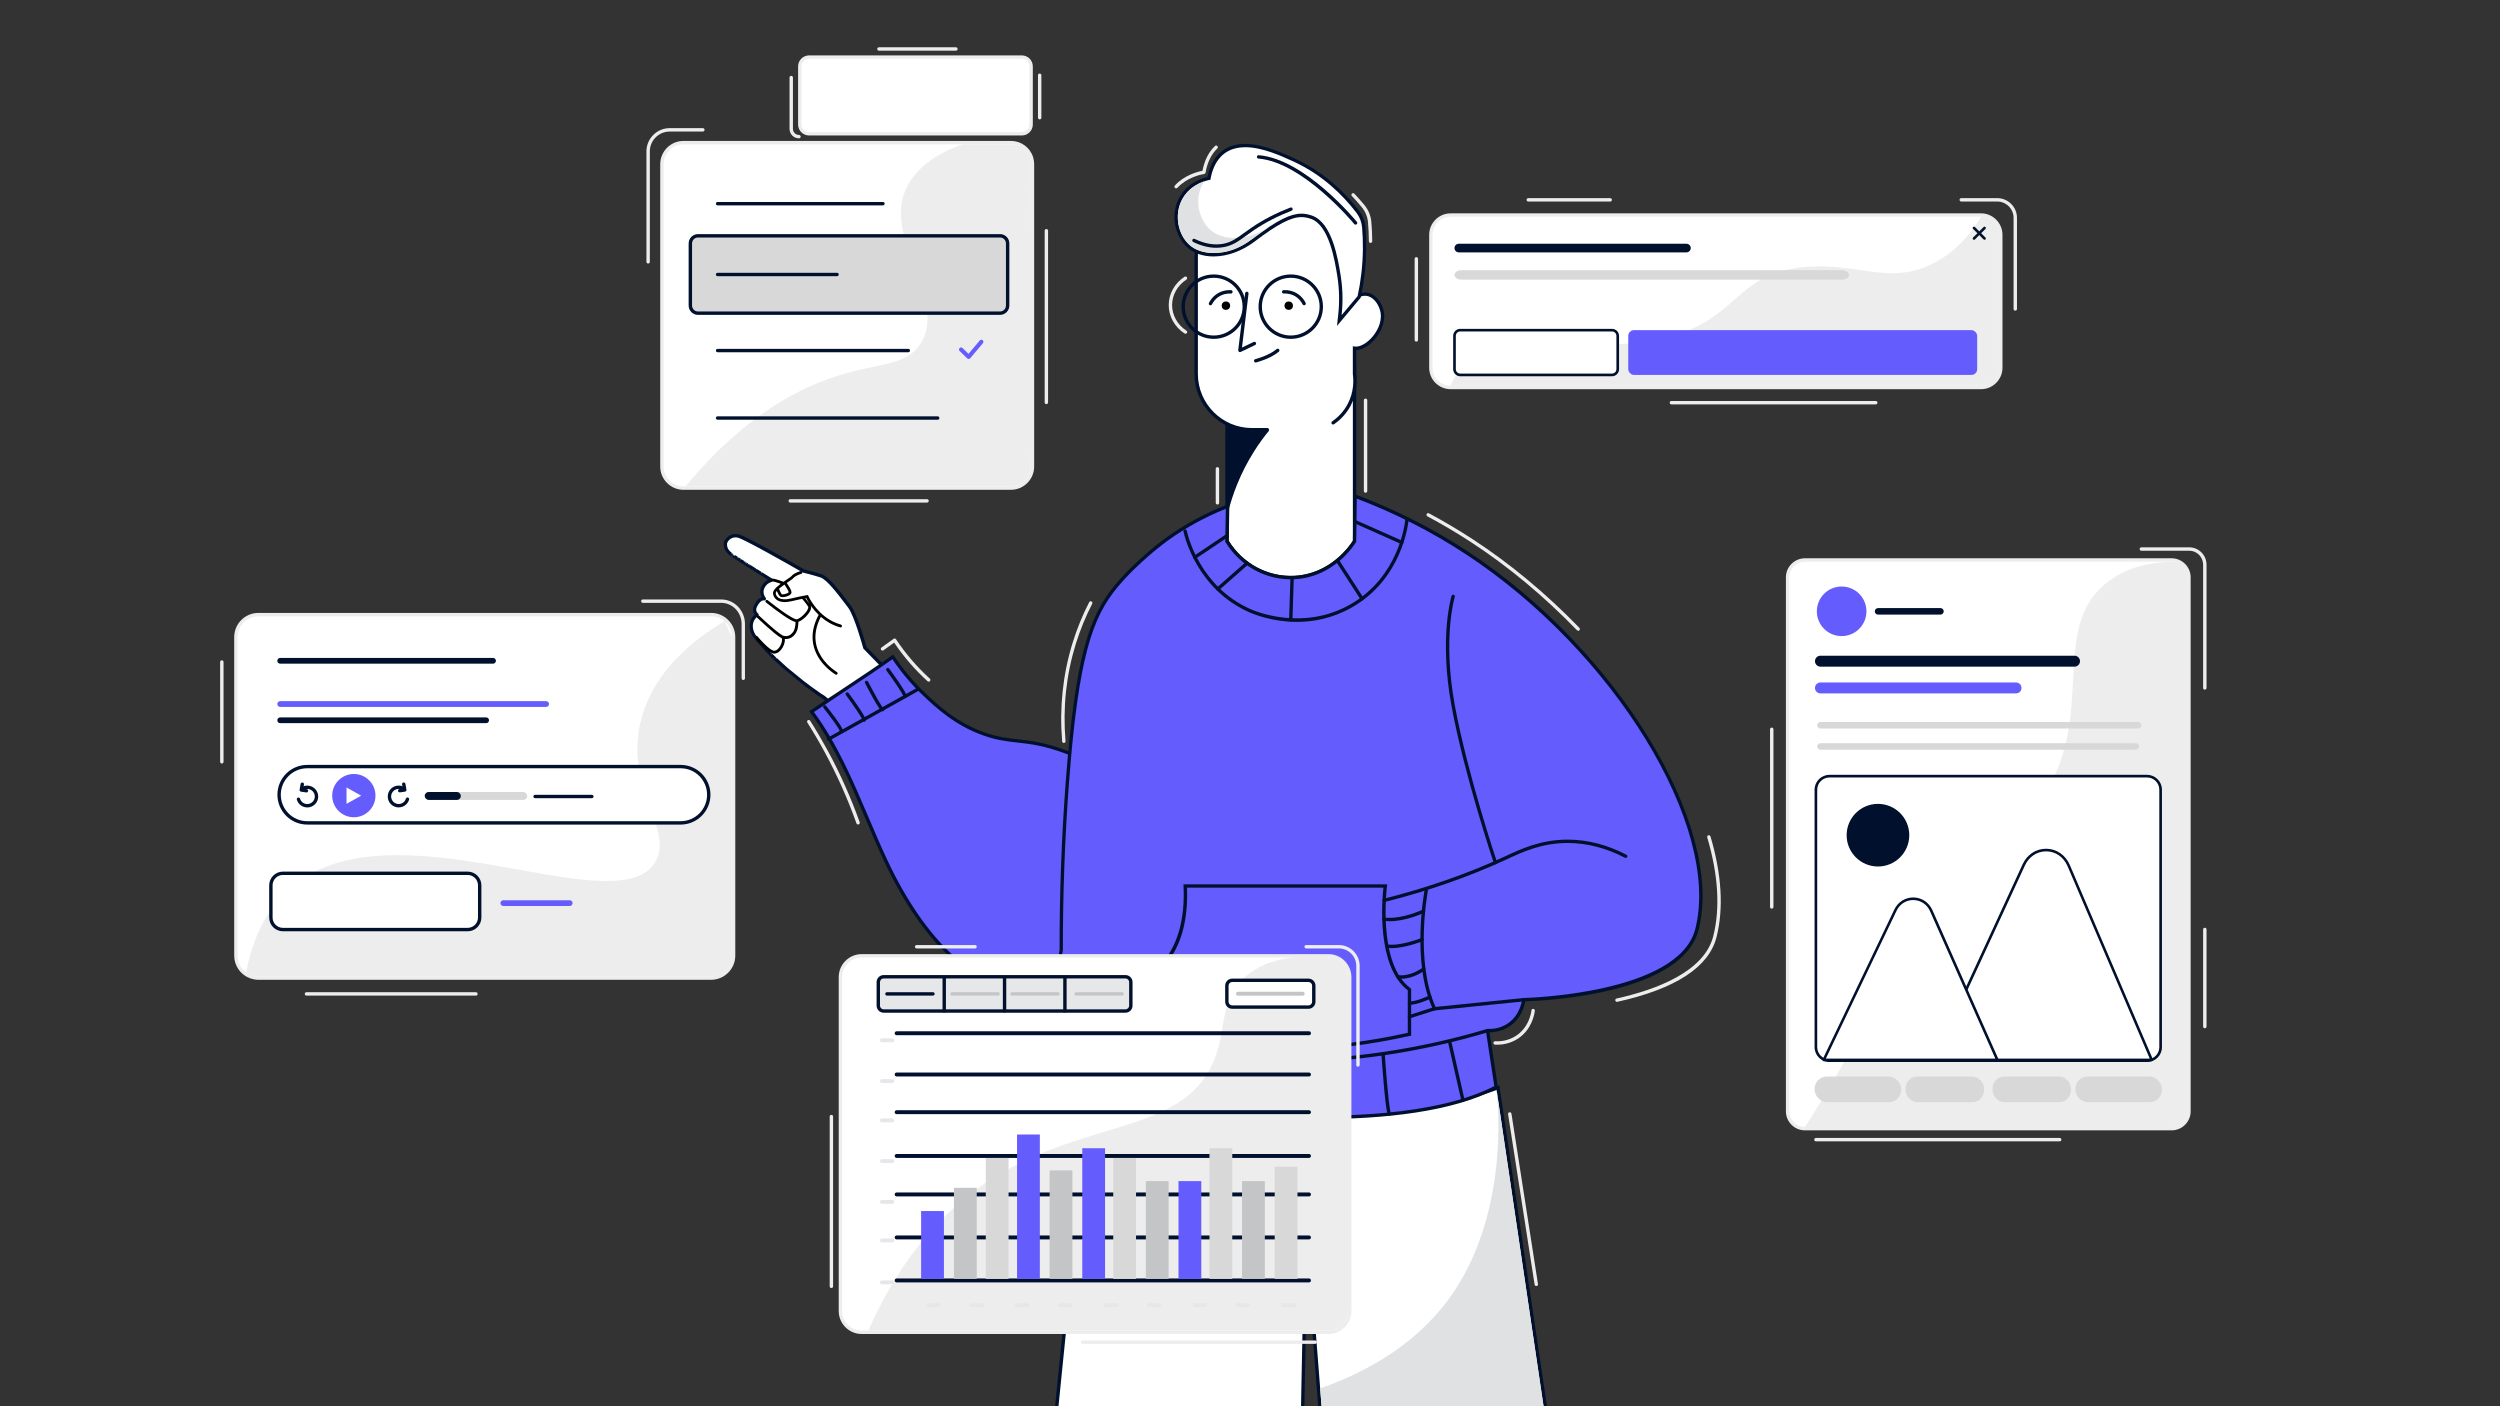 <?xml version="1.0" encoding="UTF-8"?>
<svg id="HeaderDark" xmlns="http://www.w3.org/2000/svg" viewBox="0 0 736 414">
  <rect x="0" y="0" width="736" height="414" fill="#333333" stroke="none"/>
  <defs>
    <style>
      .cls-1 {
        fill: #fff;
      }

      .cls-2 {
        fill: #d8d8d8;
      }

      .cls-3 {
        fill: #655cfe;
      }

      .cls-4 {
        fill: #01112d;
      }

      .cls-5 {
        fill: #e0e1e2;
      }

      .cls-6 {
        fill: #c4c5c6;
      }

      .cls-7 {
        fill: #e6e7e8;
      }

      .cls-8 {
        fill: #ededed;
      }
    </style>
  </defs>
  <g>
    <g>
      <path class="cls-1" d="M201.23,143.7c-3.5,0-6.35-2.85-6.35-6.35V48.34c0-3.5,2.85-6.35,6.35-6.35h96.39c2.78,0,5.21,1.77,6.05,4.42,0,.02,.02,.08,.02,.08,.18,.6,.27,1.22,.27,1.85v89.01c0,3.5-2.85,6.35-6.35,6.35h-96.39Z"/>
      <path class="cls-8" d="M297.62,42.5c2.62,0,4.84,1.73,5.58,4.1,0,0,0,0,0,0,.17,.55,.26,1.13,.26,1.74v89.01c0,3.23-2.62,5.85-5.85,5.85h-96.39c-3.23,0-5.85-2.62-5.85-5.85V48.34c0-3.23,2.62-5.85,5.85-5.85h96.39m0-1h-96.39c-3.77,0-6.85,3.07-6.85,6.85v89.01c0,3.77,3.07,6.85,6.85,6.85h96.39c3.77,0,6.85-3.07,6.85-6.85V48.34c0-.68-.1-1.35-.29-1.99,0-.04-.02-.07-.03-.11-.91-2.84-3.52-4.75-6.52-4.75h0Z"/>
    </g>
    <path class="cls-8" d="M303.46,136.86c-.03,.93-.14,2.9-1.49,4.41-1.19,1.32-2.85,1.75-3.94,1.92-3.43,0-11.13,.01-14.61,.01-16.13,.01-27.99,0-33.83,0-13.01,0-29.15,0-47.74,0,17.6-21.39,34.43-29.7,46.94-33.23,10.9-3.08,17.9-2.53,22.01-8.5,8.9-12.91-11.97-31.65-3.49-47.06,3.11-5.66,9.57-9.78,16.16-11.91h14.16c.56,0,2.07,.09,3.5,1.16,2.07,1.55,2.31,3.93,2.34,4.32,.15,49.03,.12,84.82,0,88.89Z"/>
    <g>
      <g>
        <path class="cls-1" d="M238.2,16.81h62.62c1.51,0,2.74,1.23,2.74,2.74v17.1c0,1.51-1.23,2.74-2.74,2.74h-62.62c-1.51,0-2.74-1.23-2.74-2.74V19.55c0-1.51,1.23-2.74,2.74-2.74Z"/>
        <path class="cls-8" d="M300.82,17.31c1.24,0,2.24,1,2.24,2.24v17.1c0,1.24-1,2.24-2.24,2.24h-62.62c-1.24,0-2.24-1-2.24-2.24V19.55c0-1.24,1-2.24,2.24-2.24h62.62m0-1h-62.62c-1.79,0-3.24,1.45-3.24,3.24v17.1c0,1.79,1.45,3.24,3.24,3.24h62.62c1.79,0,3.24-1.45,3.24-3.24V19.55c0-1.79-1.45-3.24-3.24-3.24h0Z"/>
      </g>
      <g>
        <path class="cls-8" d="M235.22,40.73c-1.53,0-2.78-1.25-2.78-2.78v-15.12c0-.28,.22-.5,.5-.5s.5,.22,.5,.5v15.12c0,.98,.8,1.78,1.78,1.78,.28,0,.5,.22,.5,.5s-.22,.5-.5,.5Z"/>
        <path class="cls-8" d="M306.08,35.15c-.28,0-.5-.22-.5-.5v-12.5c0-.28,.22-.5,.5-.5s.5,.22,.5,.5v12.5c0,.28-.22,.5-.5,.5Z"/>
        <path class="cls-8" d="M281.42,14.92h-22.66c-.28,0-.5-.22-.5-.5s.22-.5,.5-.5h22.66c.28,0,.5,.22,.5,.5s-.22,.5-.5,.5Z"/>
      </g>
    </g>
    <g>
      <rect class="cls-7" x="202.73" y="69.95" width="93.91" height="22.25" rx="2.76" ry="2.76"/>
      <g>
        <rect class="cls-2" x="203.23" y="69.43" width="93.41" height="22.78" rx="2.24" ry="2.24"/>
        <path class="cls-4" d="M294.41,92.7h-88.93c-1.51,0-2.74-1.23-2.74-2.74v-18.3c0-1.51,1.23-2.74,2.74-2.74h88.93c1.51,0,2.74,1.23,2.74,2.74v18.3c0,1.51-1.23,2.74-2.74,2.74Zm-88.93-22.78c-.96,0-1.74,.78-1.74,1.74v18.3c0,.96,.78,1.74,1.74,1.74h88.93c.96,0,1.74-.78,1.74-1.74v-18.3c0-.96-.78-1.74-1.74-1.74h-88.93Z"/>
      </g>
    </g>
    <path class="cls-3" d="M285.16,105.67c-.16,0-.31-.06-.42-.17l-2.23-2.17c-.24-.23-.25-.62-.01-.86,.23-.24,.62-.25,.86-.01l1.77,1.71,3.31-3.93c.22-.26,.6-.29,.86-.07s.29,.6,.07,.86l-3.73,4.43c-.11,.13-.27,.21-.44,.22-.01,0-.02,0-.03,0Z"/>
    <path class="cls-4" d="M259.94,60.46h-48.68c-.28,0-.5-.22-.5-.5s.22-.5,.5-.5h48.68c.28,0,.5,.22,.5,.5s-.22,.5-.5,.5Z"/>
    <path class="cls-4" d="M267.4,103.7h-56.14c-.28,0-.5-.22-.5-.5s.22-.5,.5-.5h56.14c.28,0,.5,.22,.5,.5s-.22,.5-.5,.5Z"/>
    <path class="cls-4" d="M276.06,123.57h-64.81c-.28,0-.5-.22-.5-.5s.22-.5,.5-.5h64.81c.28,0,.5,.22,.5,.5s-.22,.5-.5,.5Z"/>
    <path class="cls-4" d="M246.43,81.31h-35.17c-.28,0-.5-.22-.5-.5s.22-.5,.5-.5h35.17c.28,0,.5,.22,.5,.5s-.22,.5-.5,.5Z"/>
    <path class="cls-8" d="M272.92,147.96h-40.27c-.28,0-.5-.22-.5-.5s.22-.5,.5-.5h40.27c.28,0,.5,.22,.5,.5s-.22,.5-.5,.5Z"/>
    <path class="cls-8" d="M308.05,118.98c-.28,0-.5-.22-.5-.5v-50.56c0-.28,.22-.5,.5-.5s.5,.22,.5,.5v50.56c0,.28-.22,.5-.5,.5Z"/>
    <path class="cls-8" d="M190.81,77.59c-.28,0-.5-.22-.5-.5V44.57c0-3.77,3.07-6.84,6.84-6.84h9.77c.28,0,.5,.22,.5,.5s-.22,.5-.5,.5h-9.77c-3.22,0-5.84,2.62-5.84,5.84v32.52c0,.28-.22,.5-.5,.5Z"/>
  </g>
  <g>
    <g>
      <rect class="cls-1" x="421.25" y="63.31" width="167.77" height="50.76" rx="5.82" ry="5.82"/>
      <path class="cls-8" d="M583.21,63.81c2.94,0,5.32,2.38,5.32,5.32v39.13c0,2.94-2.38,5.32-5.32,5.32h-156.14c-2.94,0-5.32-2.38-5.32-5.32v-39.13c0-2.94,2.38-5.32,5.32-5.32h156.14m0-1h-156.14c-3.48,0-6.32,2.83-6.32,6.32v39.13c0,3.48,2.83,6.32,6.32,6.32h156.14c3.48,0,6.32-2.83,6.32-6.32v-39.13c0-3.48-2.83-6.32-6.32-6.32h0Z"/>
    </g>
    <path class="cls-8" d="M583.21,63.81c-2.54,4.23-7.06,10.33-14.55,13.97-12.56,6.11-21.7-.41-36.9,.78-21.45,1.68-19.48,15.94-42.61,21.21-24.93,5.69-41.9-7.52-55.39,4.24-3.74,3.26-5.69,7.12-6.7,9.55,52.05,0,104.09,0,156.14,0,2.94,0,5.32-2.38,5.32-5.32v-39.13c0-2.94-2.38-5.32-5.32-5.32Z"/>
    <g>
      <path class="cls-8" d="M474.04,59.34h-24.12c-.28,0-.5-.22-.5-.5s.22-.5,.5-.5h24.12c.28,0,.5,.22,.5,.5s-.22,.5-.5,.5Z"/>
      <path class="cls-8" d="M416.97,100.58c-.28,0-.5-.22-.5-.5v-23.88c0-.28,.22-.5,.5-.5s.5,.22,.5,.5v23.88c0,.28-.22,.5-.5,.5Z"/>
      <path class="cls-8" d="M552.22,119.05h-60.16c-.28,0-.5-.22-.5-.5s.22-.5,.5-.5h60.16c.28,0,.5,.22,.5,.5s-.22,.5-.5,.5Z"/>
      <path class="cls-8" d="M593.3,91.46c-.28,0-.5-.22-.5-.5v-26.81c0-2.66-2.16-4.82-4.82-4.82h-10.59c-.28,0-.5-.22-.5-.5s.22-.5,.5-.5h10.59c3.21,0,5.82,2.61,5.82,5.82v26.81c0,.28-.22,.5-.5,.5Z"/>
    </g>
    <g>
      <g>
        <rect class="cls-1" x="428.2" y="97.19" width="48.06" height="13.19" rx="1.69" ry="1.69"/>
        <path class="cls-4" d="M474.57,110.77h-44.68c-1.15,0-2.08-.94-2.08-2.08v-9.8c0-1.15,.94-2.08,2.08-2.08h44.68c1.15,0,2.08,.94,2.08,2.08v9.8c0,1.15-.94,2.08-2.08,2.08Zm-44.68-13.19c-.72,0-1.3,.58-1.3,1.3v9.8c0,.72,.58,1.3,1.3,1.3h44.68c.72,0,1.3-.58,1.3-1.3v-9.8c0-.72-.58-1.3-1.3-1.3h-44.68Z"/>
      </g>
      <rect class="cls-3" x="479.36" y="97.19" width="102.72" height="13.19" rx="1.69" ry="1.69"/>
    </g>
    <path class="cls-4" d="M496.49,74.3h-67.02c-.7,0-1.27-.57-1.27-1.27s.57-1.27,1.27-1.27h67.02c.7,0,1.27,.57,1.27,1.27s-.57,1.27-1.27,1.27Z"/>
    <path class="cls-2" d="M542.26,82.34h-111.94c-1.17,0-2.12-.62-2.12-1.4s.95-1.4,2.12-1.4h111.94c1.17,0,2.12,.62,2.12,1.4s-.95,1.4-2.12,1.4Z"/>
    <g>
      <path class="cls-4" d="M581.15,70.6c-.1,0-.2-.04-.28-.11-.15-.15-.15-.4,0-.55l3.1-3.1c.15-.15,.4-.15,.55,0,.15,.15,.15,.4,0,.55l-3.1,3.1c-.08,.08-.18,.11-.28,.11Z"/>
      <path class="cls-4" d="M584.25,70.6c-.1,0-.2-.04-.28-.11l-3.1-3.1c-.15-.15-.15-.4,0-.55,.15-.15,.4-.15,.55,0l3.1,3.1c.15,.15,.15,.4,0,.55-.08,.08-.18,.11-.28,.11Z"/>
    </g>
  </g>
  <g>
    <g>
      <g>
        <path class="cls-1" d="M269.13,205.83c-1.82-1.95-3.66-3.9-5.54-5.86-3.01-3.15-6-6.23-8.98-9.24,0,0-2.57-9.56-4.56-12.16-2.57-3.36-6.15-8.3-8.35-9.02-2.2-.72-5.11-1.42-5.11-1.42,0,0-17.04-9.81-19.26-10.32-.44-.1-.85-.11-1.23-.06,0,0,0,0,0,0-.09,.01-.18,.03-.27,.05-.01,0-.02,0-.03,0-.09,.02-.17,.04-.25,.07,0,0-.02,0-.03,.01-.17,.06-.32,.13-.47,.2,0,0-.02,.01-.03,.02-.07,.04-.14,.08-.21,.13,0,0,0,0-.01,0-.07,.04-.13,.09-.19,.14,0,0-.01,0-.02,.01-.06,.05-.12,.1-.18,.15,0,0-.02,.01-.02,.02-.11,.1-.21,.21-.3,.32,0,0-.01,.02-.02,.02-.04,.05-.08,.11-.12,.16,0,0-.01,.02-.02,.02-.04,.05-.07,.1-.1,.15,0,0,0,0,0,.01-.03,.05-.06,.1-.09,.16,0,.01-.01,.02-.02,.03-.03,.05-.05,.1-.07,.15,0,0,0,.01,0,.02-.02,.05-.03,.09-.05,.13,0,0,0,.02,0,.02-.01,.04-.02,.09-.03,.13,0,0,0,.02,0,.03,0,.04-.01,.08-.01,.12,0,.11,0,.22,0,.33,0,.34,.05,.72,.22,1.12,.05,.13,.12,.27,.2,.41,.04,.07,.09,.14,.13,.21,.25,.35,.59,.71,1.09,1.08,.02,.02,.05,.03,.07,.05,0,0,.02,.02,.03,.02,.02,.01,.04,.03,.06,.04,.01,0,.03,.02,.04,.03,.02,.01,.04,.03,.06,.04,.02,.01,.03,.02,.05,.03,.02,.01,.04,.03,.06,.04,.02,.01,.04,.02,.05,.04,.02,.02,.04,.03,.07,.05,.02,.01,.04,.03,.06,.04,.02,.02,.05,.03,.07,.05,.02,.01,.04,.03,.06,.04,.03,.02,.05,.03,.08,.05,.02,.01,.04,.03,.07,.04,.03,.02,.05,.04,.08,.05,.02,.02,.05,.03,.07,.05,.03,.02,.07,.04,.1,.07,.02,.01,.04,.03,.06,.04,.04,.02,.07,.05,.11,.07,.04,.03,.08,.06,.13,.08,.04,.02,.07,.05,.11,.07,.02,.01,.04,.03,.06,.04,.04,.03,.08,.05,.12,.08,.03,.02,.06,.04,.08,.06,.04,.02,.07,.05,.11,.07,.03,.02,.06,.04,.1,.06,.03,.02,.06,.04,.1,.06,.03,.02,.07,.04,.1,.07,.04,.02,.07,.05,.11,.07,.03,.02,.06,.04,.09,.06,.04,.03,.08,.05,.12,.08,.03,.02,.07,.04,.1,.06,.03,.02,.07,.04,.1,.06,.04,.03,.08,.05,.12,.08,.03,.02,.06,.04,.1,.06,.04,.03,.08,.05,.12,.08,.13,.08,.26,.17,.39,.25,.07,.05,.14,.09,.22,.14,.02,.01,.05,.03,.07,.04,.05,.03,.1,.06,.15,.09,.03,.02,.06,.04,.1,.06,.04,.03,.08,.05,.13,.08,.04,.02,.08,.05,.12,.07,.05,.03,.1,.06,.14,.09,.03,.02,.06,.04,.09,.05,.05,.03,.1,.06,.15,.09,.04,.03,.08,.05,.12,.08,.04,.02,.08,.05,.12,.07,.04,.03,.08,.05,.12,.08,.04,.03,.09,.06,.13,.08,.04,.02,.07,.04,.11,.07,.05,.03,.1,.06,.15,.09,.03,.02,.06,.04,.08,.05,.06,.03,.11,.07,.17,.1,.08,.05,.16,.1,.24,.15,.03,.02,.07,.04,.1,.06,.05,.03,.09,.06,.14,.09,.05,.03,.1,.06,.15,.1,.03,.02,.07,.04,.1,.06,.05,.03,.09,.06,.14,.09,.04,.02,.08,.05,.12,.07,.03,.02,.07,.04,.1,.06,.05,.03,.1,.06,.15,.1,.04,.02,.08,.05,.11,.07,.04,.03,.08,.05,.12,.08,.04,.03,.08,.05,.13,.08,.04,.02,.07,.04,.11,.07,.06,.03,.11,.07,.17,.1,0,0,.02,.01,.03,.02,.07,.04,.13,.08,.2,.12,.02,.01,.04,.03,.06,.04,.13,.08,.27,.17,.4,.25,.02,.01,.05,.03,.07,.04,.19,.12,.37,.23,.55,.34,.03,.02,.05,.03,.08,.05,.04,.02,.07,.05,.11,.07,.03,.02,.07,.04,.1,.06,.03,.02,.06,.03,.08,.05,.06,.04,.12,.07,.18,.11,0,0,.01,0,.02,.01,.05,.03,.1,.06,.15,.09,.04,.02,.07,.04,.1,.07,.04,.02,.08,.05,.11,.07,.03,.02,.06,.04,.09,.06,.01,0,.03,.02,.04,.02,.2,.12,.38,.24,.56,.35,.11,.07,.22,.13,.32,.2,.09,.05,.17,.11,.25,.16,0,0,.02,.01,.03,.02,.18,.11,.34,.21,.47,.29,.02,0,.03,.02,.05,.03,.05,.03,.1,.06,.14,.09,.02,.01,.03,.02,.05,.03,.02,.01,.03,.02,.05,.03,.01,0,.03,.02,.05,.03-.03,.05-.05,.12-.03,.18-.49,.13-1.61,.57-2.32,1.99-.93,1.87,.4,3.4,.4,3.4,0,0-1.32-.41-2.58,2.09-.86,1.7,.45,2.64,.45,2.64-.45,.31-1,.81-1.37,1.57-.74,1.56-.35,3.57,.94,5.2,0,0,.64,.78,1.5,1.69,.1,.1,.19,.2,.3,.3,.06,.07,.12,.14,.18,.22,.01,.02,.03,.03,.04,.05,.15,.18,.31,.36,.47,.55,.02,.02,.04,.04,.05,.06,.07,.08,.14,.16,.22,.25,.02,.02,.03,.04,.05,.06,.09,.1,.18,.2,.28,.31,.01,.01,.02,.03,.04,.04,.08,.09,.17,.19,.26,.28,.02,.03,.05,.05,.07,.08,.09,.1,.18,.2,.28,.3,.01,.01,.02,.03,.04,.04,.11,.11,.22,.23,.33,.34,.03,.03,.05,.06,.08,.08,.09,.09,.18,.19,.27,.28,.03,.03,.06,.06,.09,.1,.12,.12,.24,.24,.37,.37,0,0,.01,.01,.02,.02,.12,.12,.24,.24,.36,.36,.04,.04,.07,.07,.11,.11,.1,.1,.21,.21,.32,.31,.03,.03,.06,.06,.1,.09,.14,.13,.28,.27,.42,.4,.03,.03,.06,.06,.09,.09,.12,.11,.23,.22,.35,.33,.04,.04,.09,.08,.13,.12,.13,.12,.27,.25,.4,.37,.02,.02,.04,.04,.06,.06,.16,.14,.31,.29,.48,.43,.05,.04,.09,.08,.14,.12,.13,.11,.25,.23,.38,.34,.05,.04,.1,.08,.14,.13,.17,.15,.34,.3,.52,.46,.02,.02,.05,.04,.07,.06,.16,.14,.31,.27,.48,.41,.06,.05,.11,.1,.17,.14,.15,.13,.3,.25,.45,.38,.04,.04,.08,.07,.13,.11,.19,.16,.39,.32,.58,.49,.05,.04,.1,.08,.15,.12,.16,.13,.31,.26,.48,.39,.06,.05,.12,.1,.19,.15,.19,.16,.39,.31,.59,.47,.02,.01,.04,.03,.06,.04,.22,.17,.44,.35,.66,.52,.06,.05,.13,.1,.19,.15,.17,.14,.35,.27,.53,.41,.06,.05,.12,.1,.19,.14,.23,.18,.47,.36,.71,.54,.04,.03,.08,.06,.12,.09,.2,.15,.41,.31,.62,.46,.07,.05,.15,.11,.22,.17,.2,.15,.41,.3,.62,.46,.05,.04,.1,.08,.16,.11,.26,.19,.52,.38,.78,.57,.07,.05,.13,.09,.2,.14,.21,.15,.42,.3,.63,.45,.08,.06,.16,.11,.24,.17,.28,.2,.56,.39,.84,.59,0,0,1.85,.96,2.97,2.45,1.3,1.74,2.02,2.95,2.95,4.58,.8,1.38,2.09,3.33,4.17,5.48,4.16,4.45,10.89,4.8,15.01,1.3,3.43-2.91,4.57-8.08,2.6-12.61Z"/>
        <path class="cls-4" d="M259.92,221.3c-3.17,0-6.41-1.3-8.76-3.82-1.68-1.74-3.11-3.61-4.24-5.57-.98-1.7-1.67-2.85-2.92-4.53-1.03-1.38-2.78-2.3-2.8-2.31l-2.75-1.96,.14-.52-.29,.4-1.43-1.07,.19-.48-.3,.4-6.86-5.65-1.94-1.82s-.1-.09-.1-.09l-.32-.31,.24-.46-.35,.36-.75-.75-.09-.1-.27-.28s-.08-.08-.08-.08l-.65-.68s-.08-.08-.08-.08l-.81-.9s-.09-.11-.09-.11c-.17-.2-.33-.38-.48-.56l-.49-.54c-.84-.88-1.46-1.63-1.53-1.72-1.44-1.82-1.83-4.01-1-5.74,.25-.53,.61-1,1.07-1.41-.44-.59-.77-1.58-.15-2.81,.75-1.49,1.56-2.07,2.18-2.28-.35-.72-.66-1.89,0-3.21,.53-1.05,1.27-1.63,1.86-1.94l-1.53-.95s-.11-.07-.11-.07l-.29-.18s-.14-.09-.14-.09c0,0-.1-.06-.1-.06l.16-.49-.26,.43-1.47-.92s-.08-.05-.09-.05l-.73-.45,.14-.5-.26,.42-.89-.55s-.16-.1-.16-.1l.18-.48-.26,.42-.39-.25s-.12-.08-.12-.08l-.39-.24,.18-.48-.27,.42-.14-.09s-.12-.08-.12-.08l.14-.5-.27,.42-.19-.12s-.13-.08-.13-.08l-.83-.53,.15-.5-.27,.42-.32-.21,.18-.48-.27,.42-.21-.14s-.1-.06-.1-.06c0,0-.1-.06-.1-.06l.17-.49-.26,.42-.36-.23,.12-.52-.27,.42-.27-.18s-.1-.07-.1-.07c0,0-.12-.08-.12-.08,0,0-.08-.06-.09-.06l.22-.46-.3,.4,.23-.45-.33,.38s-.09-.06-.1-.07l.25-.44-.34,.37s-.08-.06-.08-.06l.22-.46-.33,.38s-.11-.08-.12-.08c-.53-.39-.92-.78-1.22-1.21-.06-.08-.11-.16-.15-.24-.1-.16-.17-.32-.24-.48-.16-.4-.24-.83-.25-1.3,0-.12,0-.25,0-.36,0-.06,.01-.12,.02-.18,.02-.09,.03-.15,.05-.21,.03-.09,.05-.14,.07-.2,.03-.08,.06-.14,.09-.2,.05-.1,.09-.16,.12-.22,.05-.07,.09-.13,.13-.19,.07-.09,.11-.15,.16-.21,.12-.15,.24-.27,.37-.39,.09-.08,.16-.14,.23-.19,.09-.07,.16-.12,.23-.17,.09-.06,.17-.11,.26-.16,.21-.11,.39-.19,.58-.26,.13-.04,.23-.07,.33-.1,.14-.03,.24-.05,.35-.07,.02,0,.05,0,.07,0,.44-.05,.88-.03,1.33,.08,2.22,.51,18.04,9.59,19.34,10.34,.46,.11,3.08,.75,5.08,1.41,2.14,.7,5.18,4.7,7.85,8.22l.74,.97c1.92,2.51,4.28,11.01,4.61,12.21,2.98,3.02,5.98,6.1,8.89,9.15,1.87,1.96,3.72,3.92,5.54,5.86,.04,.04,.07,.09,.09,.14,2.03,4.67,.9,10.1-2.73,13.19-1.96,1.66-4.43,2.48-6.93,2.48Zm-31.28-27.63l3.1,2.84s.08,.07,.08,.07l4.79,3.9,2.28,1.71s.16,.11,.16,.11l2.68,1.91s1.91,1,3.08,2.56c1.29,1.72,1.99,2.89,2.98,4.62,1.09,1.89,2.47,3.7,4.09,5.38,3.86,4.13,10.29,4.7,14.33,1.27,3.29-2.79,4.31-7.69,2.5-11.95-1.8-1.92-3.62-3.86-5.47-5.79-2.94-3.08-5.96-6.19-8.97-9.24-.06-.06-.1-.14-.13-.22-.03-.09-2.57-9.5-4.48-11.99l-.74-.97c-2.33-3.07-5.52-7.27-7.37-7.88-2.16-.71-5.04-1.4-5.07-1.4-.05-.01-.09-.03-.13-.05-4.72-2.72-17.36-9.86-19.13-10.27-.35-.08-.71-.1-1.04-.05-.02,0-.04,0-.06,0-.06,0-.11,.02-.16,.03-.1,.02-.17,.04-.24,.07-.17,.06-.3,.12-.42,.18-.08,.05-.14,.08-.2,.12-.06,.04-.12,.08-.17,.12-.07,.05-.12,.09-.17,.14-.11,.1-.2,.19-.28,.29-.06,.07-.09,.11-.12,.16l-.1,.15s-.05,.09-.07,.13l-.11,.25s-.03,.11-.03,.11c-.01,.16-.02,.26-.01,.36,0,.36,.06,.66,.18,.95,.04,.11,.1,.23,.17,.34,.03,.06,.07,.12,.11,.18,.23,.33,.56,.66,.98,.97l-.19,.48,.29-.41s.1,.07,.1,.07l-.18,.48,.28-.41s.1,.07,.1,.07l-.2,.47,.34-.37-.21,.46,.32-.39-.25,.43,.35-.37-.21,.46,.33-.38-.17,.48,.27-.42,.36,.24s.15,.1,.15,.1l.18,.12s.08,.05,.08,.05l-.17,.49,.27-.42,.1,.06-.18,.48,.27-.42,.21,.14s.1,.06,.1,.06l.22,.14s.1,.07,.1,.07l-.15,.5,.27-.42,.82,.52-.14,.5,.27-.42s.09,.05,.09,.06l.09,.06s.13,.08,.13,.08l-.15,.5,.26-.42,.11,.07-.15,.5,.27-.42,.39,.25-.15,.5,.27-.42,.23,.15,.15,.09-.18,.48,.26-.42s.08,.05,.09,.05c0,0,.08,.05,.09,.05l.87,.55,.12,.08,.62,.39-.16,.49,.26-.43s.09,.05,.09,.05c0,0,.1,.06,.11,.07l1.28,.8-.13,.51,.26-.42s.11,.07,.11,.07l.45,.28s.09,.05,.09,.06l1.92,1.19s.11,.07,.11,.07c0,0,.13,.08,.13,.08,.2,.13,.35,.41,.29,.64,.01,.23-.14,.45-.37,.51-.39,.1-1.38,.48-2,1.73-.77,1.55,.32,2.83,.33,2.85,.15,.17,.16,.42,.04,.6-.12,.19-.35,.27-.57,.2h0s-.97-.18-1.99,1.84c-.64,1.26,.2,1.93,.3,2.01,.13,.1,.21,.25,.2,.41,0,.16-.08,.31-.21,.4-.54,.38-.94,.84-1.2,1.38-.66,1.38-.32,3.17,.88,4.68,.02,.03,.65,.79,1.47,1.65l.5,.55c.19,.22,.34,.4,.51,.6l-.28,.43,.38-.33,.79,.88-.29,.42,.37-.34,.64,.68-.28,.43,.36-.35,.27,.28-.26,.44,.36-.35,.74,.74s.11,.11,.11,.11l.31,.31-.25,.45,.35-.36Z"/>
      </g>
      <path d="M247.54,183.86c-1.02-.28-2.01-.69-2.94-1.21-2.39-1.34-4.06-3.22-5.04-4.57-.56-.76-.95-1.44-1.19-1.87-.13-.24-.23-.44-.28-.55-.03-.06-.05-.11-.07-.15l-.15-.34-.32,.05s-1.55,.23-4.66,.97c-.81,.19-1.54,.28-2.16,.24-.56-.03-1.03-.15-1.4-.36-.26-.15-.47-.33-.63-.56-.15-.22-.26-.48-.32-.78-.01-.05,0-.11,0-.18,.02-.08,.06-.17,.11-.27,.05-.1,.12-.2,.21-.31,.05,.12,.1,.23,.14,.34,.14,.31,.26,.56,.39,.77,.08,.13,.16,.24,.24,.34,.11,.12,.2,.21,.31,.27,.04,.02,.08,.04,.12,.05,.1,.04,.21,.06,.35,.06,.4,.02,.92-.07,1.43-.23,.27-.09,.5-.19,.7-.31,.17-.11,.39-.26,.53-.5,.06-.11,.1-.22,.1-.34,0-.17-.03-.33-.07-.47-.07-.23-.2-.5-.39-.84-.3-.54-.69-1.12-.94-1.49l.34-.23c.36-.24,.7-.47,.98-.67,.16-.12,.29-.22,.4-.3,.13-.11,.23-.2,.3-.29,.12-.15,.32-.31,.57-.46,.38-.24,.82-.42,1.13-.54,.17-.06,.31-.11,.42-.15,.05-.02,.09-.03,.12-.04h.04c.22-.08,.35-.3,.29-.52-.03-.11-.1-.2-.2-.25s-.21-.07-.32-.04c-.08,.02-.52,.15-1.03,.37-.33,.14-.62,.29-.87,.45-.07,.04-.13,.08-.19,.13-.24,.17-.43,.34-.58,.52-.03,.04-.13,.13-.29,.25-.27,.21-.67,.48-1.1,.77l-.13,.09c-.27,.18-.55,.37-.84,.57-.29-.11-.78-.3-1.32-.48-.47-.16-.88-.28-1.21-.35-.21-.05-.38-.08-.54-.09-.18-.02-.33-.02-.49,.03-.07,.03-.15,.07-.21,.14l-.03,.04c-.05,.09-.07,.19-.05,.29v.04c.04,.11,.11,.19,.21,.25,.1,.05,.21,.07,.32,.04,.01,0,.08,0,.18,0,.19,.02,.49,.08,.84,.18,.52,.15,1.09,.35,1.48,.49,0,0,.01,0,.02,0-.13,.1-.26,.19-.38,.29-.32,.25-.61,.49-.85,.72l-.05,.05s-.05,.05-.08,.08c-.32,.31-.55,.6-.7,.88-.09,.17-.16,.32-.19,.48-.04,.18-.05,.36-.01,.52,.08,.41,.23,.78,.45,1.09,.23,.33,.54,.6,.91,.81,.48,.27,1.07,.42,1.76,.46,.7,.04,1.51-.05,2.39-.26,1.11-.27,2.14-.49,3.05-.68,.29,.33,1.17,1.36,1.75,2.28,.03,.04,.04,.08,.05,.14,.01,.07,.01,.19-.04,.37-.04,.16-.12,.33-.23,.53-.31,.56-.87,1.21-1.5,1.75-.3,.26-.62,.49-.9,.65-.28,.16-.53,.27-.73,.31-.01,0-.06,0-.15-.01-.14-.03-.33-.09-.55-.19-.22-.1-.49-.23-.78-.39-1.37-.76-3.21-2.09-4.52-3.07-.74-.56-1.39-1.06-1.81-1.39-.23-.18-.41-.32-.54-.42l-.18-.15-.02-.02c-.08-.06-.19-.09-.29-.08-.11,.01-.21,.07-.28,.15-.07,.09-.1,.19-.09,.31,.01,.11,.07,.21,.15,.28,.05,.04,1.15,.92,2.56,1.98,1.93,1.44,3.48,2.5,4.61,3.13,.44,.24,.8,.42,1.11,.53,.16,.06,.31,.1,.44,.13,0,.21-.02,.48-.05,.79-.05,.44-.18,1.28-.52,1.89-.05,.09-.1,.17-.16,.25-.41,.55-.84,.9-1.31,1.08-.46,.17-.97,.19-1.56,.04-.05-.01-.15-.05-.3-.14-.39-.22-1.02-.67-1.8-1.3-1.13-.91-2.43-2.08-3.32-2.89-.49-.45-.91-.84-1.21-1.12l-.45-.42s-.02-.02-.03-.02h0c-.08-.08-.19-.12-.3-.11-.11,0-.21,.05-.29,.13-.16,.17-.15,.43,.02,.59,.05,.05,1.3,1.23,2.76,2.53,.87,.77,1.64,1.44,2.3,1.97,.84,.68,1.47,1.13,1.92,1.39,.1,.06,.19,.1,.27,.14,.06,.26,.07,.58,0,.93-.07,.42-.24,.88-.47,1.29-.23,.4-.5,.75-.8,1.01-.3,.26-.61,.41-.91,.44-.08,0-.19,0-.31-.04-.14-.04-.3-.11-.48-.21-.39-.22-.84-.56-1.36-1.01-.75-.66-1.48-1.43-1.97-1.97-.27-.3-.49-.55-.64-.73-.08-.09-.14-.16-.18-.21l-.06-.07c-.13-.16-.37-.2-.53-.09l-.05,.03c-.18,.15-.2,.41-.06,.59,.11,.14,.71,.86,1.51,1.69,.1,.1,.2,.2,.3,.3l.07,.07h0c.37,.38,.73,.72,1.07,1.01,.57,.5,1.07,.87,1.51,1.12,.23,.13,.44,.22,.64,.28,.24,.07,.45,.1,.65,.07,.46-.05,.92-.27,1.35-.63,.37-.32,.72-.75,.99-1.24,.28-.5,.47-1.04,.56-1.56,.05-.31,.07-.6,.04-.87,.49,.05,.98-.01,1.42-.18,.96-.35,1.48-1.09,1.68-1.37h0c.08-.11,.15-.22,.22-.34,.48-.83,.56-1.63,.63-2.27,.04-.35,.05-.66,.05-.89,.2-.07,.42-.17,.65-.31,.5-.29,1.02-.71,1.51-1.19,.51-.5,.92-1.03,1.2-1.52,.19-.34,.31-.65,.36-.94,.03-.17,.03-.33,0-.48-.02-.17-.08-.32-.17-.46,0,0,0-.02-.01-.02,.1,.14,.2,.29,.31,.44,.64,.88,1.35,1.69,2.11,2.42-1.34,2.5-1.93,4.95-1.77,7.31,.1,1.52,.53,3.01,1.25,4.42,.51,.98,1.16,1.94,1.95,2.83,.45,.51,.94,1,1.46,1.46l.06,.05c1.08,.94,1.92,1.44,2.01,1.5,.1,.06,.22,.07,.33,.04,.1-.03,.18-.09,.24-.19,.07-.13,.07-.29,0-.42-.04-.07-.09-.12-.15-.15-.03-.02-2.72-1.6-4.58-4.5-1.05-1.64-1.63-3.38-1.74-5.19-.12-2.11,.41-4.32,1.58-6.57,.81,.7,1.67,1.31,2.57,1.81,.99,.55,2.04,.99,3.13,1.29,.22,.06,.45-.07,.51-.29,.06-.22-.07-.45-.29-.51Zm-18.19-10.54s.1-.09,.15-.13c.37-.32,.83-.67,1.45-1.09,.18,.26,.45,.66,.69,1.07,.18,.3,.33,.57,.42,.78,.05,.11,.09,.21,.11,.3,.02,.07,.02,.11,.02,.12-.01,.03-.11,.12-.29,.22-.25,.14-.64,.27-1,.34-.17,.03-.34,.05-.47,.06-.12,0-.21,0-.23-.02,0,0-.04-.03-.09-.08-.08-.1-.19-.26-.29-.46-.16-.31-.3-.66-.4-.9-.03-.08-.05-.14-.08-.2Zm7.96,3.1c-.08-.1-.16-.2-.24-.29,.11-.02,.21-.04,.29-.05,.16,.32,.47,.92,.94,1.65-.28-.4-.61-.84-1-1.31Z"/>
    </g>
    <g>
      <g>
        <path class="cls-3" d="M319.52,223.8c-1.17-.72-2.6-1.24-5.45-2.32-11.85-4.46-15.62-2.38-24.13-5.31-8.59-2.96-14.29-8.38-18-11.9-3.88-3.68-6.84-7.46-9.09-10.88-7.67,5.44-15.41,10.33-23.93,16.13,9.71,12.97,14.96,29.19,21.88,43.95,10.07,21.49,24.99,38.12,40.86,37.65,5.79-.17,15.35-2.93,21.82-10.6,2.83-3.35,4.32-6.76,5.12-9.1,7.12-21,2.62-40.46-9.1-47.63Z"/>
        <path class="cls-4" d="M301.04,291.63c-14.36,0-29.52-14.12-40.69-37.95-1.95-4.16-3.8-8.51-5.59-12.72-4.57-10.75-9.3-21.87-16.24-31.14l-.31-.42,.43-.29c3.42-2.33,6.73-4.52,9.93-6.64,4.84-3.2,9.4-6.23,13.99-9.48l.42-.3,.28,.43c2.6,3.95,5.63,7.58,9.02,10.8,3.73,3.54,9.34,8.86,17.82,11.79,3.72,1.28,6.54,1.6,9.53,1.93,3.73,.41,7.95,.88,14.61,3.39l.32,.12c2.7,1.01,4.05,1.52,5.22,2.24,12.32,7.53,16.23,27.81,9.31,48.21-1.19,3.45-2.94,6.56-5.22,9.26-6.47,7.67-16,10.6-22.19,10.78-.21,0-.43,0-.64,0Zm-61.41-81.99c6.84,9.28,11.52,20.28,16.05,30.93,1.79,4.2,3.63,8.54,5.58,12.69,11.16,23.81,26.24,37.74,40.4,37.36,5.99-.17,15.2-3.01,21.46-10.42,2.19-2.6,3.89-5.61,5.03-8.94,6.77-19.96,3.04-39.75-8.88-47.04h0c-1.09-.67-2.41-1.16-5.05-2.16l-.32-.12c-6.54-2.46-10.52-2.9-14.37-3.33-3.04-.34-5.92-.66-9.74-1.98-8.69-3-14.39-8.41-18.17-12-3.33-3.16-6.32-6.71-8.9-10.55-4.45,3.15-8.9,6.09-13.59,9.2-3.06,2.03-6.23,4.13-9.49,6.34Z"/>
      </g>
      <g>
        <g>
          <line class="cls-1" x1="243.94" y1="217.6" x2="269.99" y2="203.08"/>
          <path class="cls-4" d="M243.94,218.1c-.18,0-.35-.09-.44-.26-.13-.24-.05-.54,.19-.68l26.04-14.52c.24-.13,.55-.05,.68,.19,.13,.24,.05,.54-.19,.68l-26.04,14.52c-.08,.04-.16,.06-.24,.06Z"/>
        </g>
        <g>
          <path class="cls-1" d="M242.82,208.11s4.7,5.86,4.87,7.06"/>
          <path class="cls-4" d="M247.69,215.67c-.24,0-.46-.18-.49-.43-.1-.67-2.5-3.99-4.77-6.82-.17-.22-.14-.53,.08-.7,.22-.17,.53-.14,.7,.08,.8,1,4.79,6.03,4.98,7.3,.04,.27-.15,.53-.42,.57-.02,0-.05,0-.07,0Z"/>
        </g>
        <g>
          <path class="cls-1" d="M249.43,204.31s5,6.8,4.97,7.69"/>
          <path class="cls-4" d="M254.4,212.5h-.02c-.28,0-.49-.24-.48-.52-.09-.58-2.55-4.22-4.88-7.37-.16-.22-.12-.54,.11-.7,.22-.17,.54-.12,.7,.11,1.91,2.59,5.1,7.08,5.07,8,0,.27-.23,.48-.5,.48Z"/>
        </g>
        <g>
          <path class="cls-1" d="M255.12,200.9s4.02,7.79,4.7,8"/>
          <path class="cls-4" d="M259.83,209.4c-.06,0-.11,0-.16-.02-.22-.07-.87-.27-4.99-8.25-.13-.25-.03-.55,.21-.67,.24-.13,.55-.03,.67,.21,1.83,3.54,4.01,7.42,4.48,7.79,.26,.08,.37,.34,.29,.61-.07,.21-.28,.33-.5,.33Z"/>
        </g>
        <g>
          <path class="cls-1" d="M261.36,197.14s4.87,6.6,5.11,7.9"/>
          <path class="cls-4" d="M266.48,205.53c-.24,0-.45-.17-.49-.41-.16-.87-3.17-5.18-5.02-7.69-.16-.22-.12-.54,.11-.7,.22-.16,.53-.12,.7,.11,.82,1.12,4.95,6.75,5.2,8.1,.05,.27-.13,.53-.4,.58-.03,0-.06,0-.09,0Z"/>
        </g>
      </g>
    </g>
    <g>
      <path class="cls-1" d="M388.61,414.5l-4.08-52.22-1.02,52.22h-72.44l9.33-92.35,.53,.1c8.18,1.48,16.54,2.69,24.86,3.62,13.49,1.5,27.54,2.26,41.76,2.26,12.46,0,18.69,0,27.54-1.32,8.61-1.28,17.13-3.42,25.34-6.36l.57-.21,14,94.26h-66.39Z"/>
      <path class="cls-4" d="M440.6,320.92c4.61,31.03,9.22,62.06,13.82,93.08h-65.35c-1.61-20.66-3.23-41.32-4.84-61.98-.4,20.66-.81,41.32-1.21,61.98h-71.4c3.07-30.42,6.15-60.84,9.22-91.27,6.24,1.13,14.74,2.49,24.89,3.62,7.09,.79,22.21,2.27,41.81,2.27h.04c12.46,0,18.69,0,27.58-1.33,10.78-1.61,19.48-4.25,25.43-6.38m.81-1.35l-1.15,.41c-8.18,2.93-16.67,5.06-25.24,6.33-8.81,1.31-15.03,1.31-27.43,1.31-14.24,0-28.27-.76-41.74-2.26-8.31-.92-16.66-2.14-24.83-3.61l-1.06-.19-.11,1.08-3.76,37.22-5.46,54.04-.11,1.1h73.49l.02-.98,.81-41.32v-.16s.83,10.55,.83,10.55l2.42,30.99,.07,.92h67.43l-.17-1.15-13.82-93.08-.18-1.21h0Z"/>
    </g>
    <path class="cls-5" d="M440.6,320.92c-.29-1.97,5.05,33.26-12.69,59.53-10.19,15.09-25.52,23.43-39.25,28.32,.14,1.74,.27,3.49,.41,5.23h65.35c-4.61-31.03-9.22-62.06-13.82-93.08Z"/>
    <g>
      <path class="cls-1" d="M361.23,107.56v51.78c4.03,6.74,11.36,10.84,19.17,10.7,11.88-.21,18.02-10.1,18.38-10.7v-51.78c-1.63-7.9-7.25-14.14-14.24-15.73-9.41-2.14-20.25,4.37-23.3,15.73Z"/>
      <path class="cls-4" d="M380.01,170.54c-7.83,0-15.16-4.17-19.21-10.94l-.07-.12,.02-52.05c3.01-11.19,13.73-18.4,23.9-16.09,7.2,1.64,12.94,7.97,14.62,16.12v.1s.01,51.92,.01,51.92l-.07,.12c-.26,.44-6.54,10.72-18.8,10.94-.13,0-.27,0-.4,0Zm-18.28-11.34c3.95,6.52,11.12,10.49,18.66,10.34,11.17-.2,17.15-9.15,17.89-10.34v-51.59c-1.62-7.75-7.05-13.75-13.85-15.3-9.64-2.19-19.8,4.67-22.69,15.31v51.58Z"/>
    </g>
    <path class="cls-4" d="M361.23,124.8c1.34,.44,2.85,.85,4.5,1.19,2.97,.6,5.65,.78,7.9,.76-1.48,1.8-2.98,3.83-4.42,6.12-4.14,6.55-6.4,12.89-7.69,17.96-.09-8.68-.19-17.36-.28-26.04Z"/>
    <g>
      <path class="cls-1" d="M392.47,124.48c1.16-.8,3.23-2.45,4.73-5.28,2.09-3.95,1.77-7.71,1.58-9.09v-7.58c3.53,.5,9.03-5.34,8.15-10.54-.37-2.21-1.98-4.88-4.35-5.33-1.29-.24-2.62,.2-3.8,1.07v-12.29c0-9.06-7.35-16.41-16.41-16.41h-13.81c-9.06,0-16.41,7.35-16.41,16.41v34.67c0,9.06,7.35,16.41,16.41,16.41h4.54"/>
      <path class="cls-4" d="M373.1,127.02h-4.54c-9.32,0-16.91-7.59-16.91-16.91v-34.67c0-9.32,7.59-16.91,16.91-16.91h13.81c9.32,0,16.91,7.59,16.91,16.91v11.37c1.14-.63,2.3-.86,3.39-.65,2.57,.49,4.34,3.25,4.75,5.74,.56,3.32-1.28,6.58-3.19,8.54-1.61,1.65-3.42,2.59-4.96,2.62v7.05c.25,1.8,.38,5.51-1.63,9.32-1.15,2.16-2.84,4.05-4.89,5.46-.23,.16-.54,.1-.7-.13-.16-.23-.1-.54,.13-.7,1.92-1.32,3.5-3.08,4.57-5.11,1.89-3.56,1.76-7.03,1.52-8.78v-8.23s.57,.08,.57,.08c1.32,.18,3.11-.69,4.68-2.29,1.73-1.78,3.41-4.73,2.92-7.67-.35-2.09-1.85-4.52-3.95-4.92-1.36-.26-2.61,.39-3.41,.98l-.79,.58v-13.27c0-8.77-7.14-15.91-15.91-15.91h-13.81c-8.77,0-15.91,7.14-15.91,15.91v34.67c0,8.77,7.14,15.91,15.91,15.91h4.54c.28,0,.5,.22,.5,.5s-.22,.5-.5,.5Z"/>
    </g>
    <circle cx="379.4" cy="89.99" r="1.24"/>
    <path class="cls-4" d="M383.94,89.89c-.18,0-.36-.1-.45-.28-.41-.83-1.02-1.55-1.75-2.09-1.45-1.06-3-1.15-3.8-1.11-.28,.04-.51-.2-.53-.47-.01-.28,.2-.51,.47-.53,.93-.05,2.75,.05,4.45,1.3,.86,.63,1.57,1.48,2.05,2.45,.12,.25,.02,.55-.23,.67-.07,.04-.15,.05-.22,.05Z"/>
    <circle cx="360.91" cy="89.99" r="1.24"/>
    <path class="cls-4" d="M356.36,89.89c-.07,0-.15-.02-.22-.05-.25-.12-.35-.42-.23-.67,.48-.97,1.19-1.82,2.05-2.45,1.7-1.25,3.52-1.35,4.45-1.3,.28,.01,.49,.25,.47,.53-.02,.28-.25,.51-.53,.47-.8-.04-2.36,.05-3.8,1.11-.73,.54-1.33,1.26-1.75,2.09-.09,.18-.26,.28-.45,.28Z"/>
    <path class="cls-4" d="M365.03,103.66c-.1,0-.21-.03-.29-.09-.15-.11-.23-.29-.21-.47l2.04-16.78c.03-.27,.28-.47,.56-.44,.27,.03,.47,.28,.44,.56l-1.93,15.88,3.44-1.65c.25-.12,.55-.01,.67,.24,.12,.25,.01,.55-.24,.67l-4.26,2.04c-.07,.03-.14,.05-.22,.05Z"/>
    <path class="cls-4" d="M369.67,106.72c-.22,0-.43-.15-.48-.38-.07-.27,.1-.54,.36-.61,.04,0,4-1.02,6.29-2.96,.21-.18,.53-.15,.71,.06,.18,.21,.15,.53-.06,.71-2.47,2.09-6.52,3.12-6.69,3.16-.04,0-.08,.01-.12,.01Z"/>
    <g>
      <path class="cls-1" d="M394.48,92.72c.43-3.87,.34-7.75-.27-11.55-.74-4.58-2.46-15.29-8.09-17.23-1.07-.37-2.01-.54-2.95-.54-3.19,0-7.25,2.1-14.03,7.25-3.68,2.8-7.9,4.34-11.89,4.34-3.03,0-5.69-.93-7.49-2.61-1.57-1.48-3.32-4.31-3.49-7.85-.08-1.59,.12-3.98,1.51-6.38,2.35-4.05,6.48-5.31,8.15-5.66,.61-3.39,2-5.95,4.13-7.61,1.73-1.35,3.93-2.03,6.55-2.03,5.16,0,10.97,2.68,14.44,4.28,7.23,3.33,13.51,8.45,18.7,15.23,1.02,1.33,1.63,2.91,1.76,4.58,.37,4.53,.3,9.1-.21,13.58-.26,2.26-.64,4.53-1.12,6.76l-.03,.12-5.85,6.97,.18-1.64Z"/>
      <path class="cls-4" d="M366.6,43.34c5.07,0,10.73,2.62,14.27,4.25,8.34,3.84,14.32,9.65,18.47,15.06,.96,1.25,1.53,2.75,1.66,4.32,.33,3.95,.36,8.5-.21,13.49-.28,2.4-.66,4.64-1.11,6.71-1.57,1.87-3.14,3.74-4.71,5.61,.3-2.75,.5-6.84-.28-11.68-.78-4.87-2.51-15.58-8.43-17.63-1.02-.35-2.02-.57-3.11-.57-3.15,0-7.05,1.81-14.33,7.35-3.8,2.89-7.97,4.24-11.58,4.24-2.88,0-5.42-.86-7.14-2.47-1.53-1.44-3.17-4.17-3.34-7.51-.06-1.25,.03-3.67,1.44-6.11,2.56-4.42,7.39-5.35,8.15-5.48,.37-2.29,1.33-5.55,4-7.64,1.79-1.4,3.95-1.93,6.24-1.93m0-1h0c-2.73,0-5.03,.72-6.85,2.14-2.16,1.68-3.59,4.23-4.25,7.59-1.9,.45-5.85,1.84-8.15,5.82-1.45,2.51-1.66,5.01-1.58,6.66,.19,3.68,2.01,6.65,3.65,8.19,1.89,1.77,4.67,2.75,7.83,2.75,4.09,0,8.42-1.58,12.19-4.44,6.68-5.07,10.65-7.15,13.72-7.14,.88,0,1.77,.16,2.79,.51,5.35,1.85,7.04,12.35,7.76,16.84,.6,3.75,.69,7.59,.27,11.41l-.36,3.28,2.12-2.53,.65-.78,4.05-4.83,.16-.19,.05-.24c.49-2.24,.87-4.53,1.13-6.8,.52-4.51,.59-9.12,.21-13.68-.15-1.76-.79-3.44-1.87-4.84-5.24-6.85-11.59-12.02-18.85-15.36-3.55-1.63-9.42-4.34-14.68-4.34h0Z"/>
    </g>
    <path class="cls-5" d="M374.41,66.26c-6.66,4.81-14.44,4.89-18.3,1.23-1.64-1.56-3.18-4.38-3.34-7.51-.06-1.25,.03-3.66,1.44-6.11,.1-.17,.2-.32,.31-.48-1.85,.63-4.59,2.02-6.31,5-1.42,2.44-1.51,4.85-1.44,6.11,.04,.84,.24,4.75,3.34,7.51,2.95,2.62,6.7,2.5,8.48,2.41,3.91-.18,6.84-1.96,7.88-2.59,.95-.58,1.16-.84,4.97-3.5,1.25-.88,2.29-1.59,2.98-2.07Z"/>
    <g>
      <g>
        <path class="cls-3" d="M322.06,305.7l-1.22,17.04s83.96,15.8,119.62-2.71c-.85-5.54-1.69-11.09-2.54-16.63"/>
        <path class="cls-4" d="M387.88,329.46c-33.4,0-66.6-6.13-67.13-6.23l-.44-.08,1.25-17.48,1,.07-1.18,16.59c6.58,1.18,84.59,14.71,118.54-2.58l-2.48-16.27,.99-.15,2.59,16.98-.32,.17c-13.17,6.84-33.03,8.99-52.82,8.99Z"/>
      </g>
      <g>
        <path class="cls-1" d="M426.84,307c1.28,5.65,2.57,11.29,3.85,16.94"/>
        <path class="cls-4" d="M430.7,324.44c-.23,0-.43-.16-.49-.39l-3.85-16.94c-.06-.27,.11-.54,.38-.6,.27-.07,.54,.11,.6,.38l3.85,16.94c.06,.27-.11,.54-.38,.6-.04,0-.07,.01-.11,.01Z"/>
      </g>
      <g>
        <path class="cls-1" d="M325.47,306.96s1.24,14.62,0,17.09"/>
        <path class="cls-4" d="M325.47,324.55c-.08,0-.15-.02-.22-.05-.25-.12-.35-.42-.22-.67,.97-1.93,.29-12.8-.05-16.83-.02-.27,.18-.52,.46-.54,.29,0,.52,.18,.54,.46,.13,1.51,1.22,14.83-.05,17.36-.09,.18-.26,.28-.45,.28Z"/>
      </g>
      <g>
        <path class="cls-1" d="M343.59,309.49s-1.25,15.45-1.23,16.56"/>
        <path class="cls-4" d="M342.36,326.55c-.27,0-.5-.22-.5-.49-.02-1.13,1.18-15.98,1.23-16.61,.02-.28,.27-.47,.54-.46,.28,.02,.48,.26,.46,.54-.43,5.33-1.24,15.65-1.23,16.52,0,.28-.22,.5-.49,.51h0Z"/>
      </g>
      <g>
        <path class="cls-1" d="M368.72,311.88s.47,15.03-.43,16.07"/>
        <path class="cls-4" d="M368.29,328.44c-.12,0-.23-.04-.33-.12-.21-.18-.23-.5-.05-.71,.47-.78,.53-8.61,.31-15.72,0-.28,.21-.51,.48-.52,.27-.02,.51,.21,.52,.48,.14,4.58,.38,15.34-.55,16.41-.1,.11-.24,.17-.38,.17Z"/>
      </g>
      <g>
        <path class="cls-1" d="M389.88,312.55s-.8,13.76-.4,16.07"/>
        <path class="cls-4" d="M389.48,329.12c-.24,0-.45-.17-.49-.42-.41-2.34,.36-15.62,.39-16.19,.02-.28,.25-.51,.53-.47,.28,.02,.49,.25,.47,.53,0,.14-.79,13.73-.41,15.96,.05,.27-.14,.53-.41,.58-.03,0-.06,0-.09,0Z"/>
      </g>
      <g>
        <path class="cls-1" d="M407.21,310.67s.97,14.36,1.75,17.28"/>
        <path class="cls-4" d="M408.96,328.44c-.22,0-.42-.15-.48-.37-.79-2.93-1.73-16.78-1.77-17.37-.02-.28,.19-.51,.47-.53,.29-.02,.51,.19,.53,.47,0,.14,.97,14.34,1.74,17.18,.07,.27-.09,.54-.35,.61-.04,.01-.09,.02-.13,.02Z"/>
      </g>
    </g>
    <g>
      <path class="cls-3" d="M431.44,162.48c-12.73-8.3-24.38-13.37-32.48-16.41-.06,4.42-.12,8.85-.18,13.27-.49,.81-6.32,10.05-17.57,10.67-8.02,.44-15.71-3.68-19.98-10.67,.06-3.44,.12-6.87,.18-10.31-4.87,1.89-11.22,4.9-17.92,9.71,0,0-8.58,6.16-14.93,13.88-7.51,9.13-11.62,21.35-14.36,58.22-.95,12.8-1.8,29.37-1.77,48.85-.3,1.54-2.6,14.25,5.24,21.26,1.08,.97,2.55,2,4.53,2.82-.05,.64-.09,1.28-.14,1.92,13.88,3.56,32.56,6.88,54.71,6.79,25.34-.11,46.32-4.65,61.16-9.09,.98,.05,3.56,.05,6.09-1.6,3.88-2.52,4.49-6.85,4.57-7.5,0,0,46.04-.9,51.01-20.76,7.92-31.69-26.07-83.59-68.16-111.05Z"/>
      <path class="cls-4" d="M375.86,312.99c-18.16,0-36.3-2.29-53.92-6.8l-.4-.1,.14-1.98c-1.62-.71-3.08-1.63-4.34-2.76-7.82-6.99-5.87-19.33-5.4-21.73-.03-16.23,.56-32.68,1.76-48.8,2.83-38.02,7.09-49.53,14.48-58.5,6.32-7.68,14.94-13.91,15.03-13.97,5.57-4,11.64-7.29,18.03-9.77l.69-.27-.19,10.91c4.21,6.79,11.65,10.73,19.45,10.3,10.57-.58,16.21-8.89,17.1-10.31l.19-13.84,.67,.25c11.47,4.3,22.43,9.84,32.58,16.46,44.09,28.77,76.04,80.91,68.37,111.59-4.8,19.21-46.11,20.99-51.06,21.13-.27,1.57-1.24,5.17-4.73,7.43-2.44,1.59-4.96,1.73-6.3,1.68-19.9,5.94-40.5,9-61.22,9.08-.3,0-.61,0-.91,0Zm-53.27-7.67c17.71,4.5,35.91,6.74,54.18,6.67,20.65-.09,41.18-3.14,61.02-9.07l.08-.02h.09c1.19,.07,3.54-.04,5.79-1.51,3.59-2.33,4.25-6.36,4.35-7.15l.05-.43h.43c.46-.02,45.72-1.13,50.53-20.39,7.58-30.31-24.18-81.95-67.95-110.51h0c-9.89-6.45-20.56-11.87-31.72-16.11l-.17,12.69-.07,.12c-.64,1.05-6.55,10.28-17.97,10.91-8.21,.47-16.05-3.73-20.44-10.9l-.08-.12,.17-9.71c-6.06,2.42-11.81,5.57-17.11,9.38-.09,.06-8.61,6.22-14.84,13.79-7.25,8.81-11.45,20.19-14.25,57.94-1.2,16.09-1.79,32.52-1.77,48.82-.46,2.41-2.34,14.26,5.07,20.89,1.27,1.13,2.74,2.05,4.39,2.73l.33,.14-.13,1.87Z"/>
    </g>
    <path class="cls-4" d="M374.87,309.43c-12.25,0-24.52-1.24-36.54-3.68l-.4-.08v-18.74l.29-.14c.11-.05,11.2-5.56,10.21-25.93l-.03-.52h60l-.07,.57c-.03,.23-2.89,22.83,6.91,30.01l.2,.15v13.81l-.39,.09c-12.14,2.74-24.59,4.23-37.02,4.45-1.06,.02-2.11,.03-3.17,.03Zm-35.94-4.58c12.85,2.59,25.99,3.79,39.09,3.55,12.23-.21,24.48-1.67,36.43-4.34v-12.51c-9.27-7.09-7.58-26.57-7.17-30.23h-57.82c.75,19.07-8.69,25.21-10.52,26.21v17.3Z"/>
    <path class="cls-4" d="M407.49,265.58c-.22,0-.43-.15-.48-.38-.07-.27,.09-.54,.36-.61,12.63-3.19,24.42-7.28,35.04-12.17l.91-.42c4.64-2.15,10.41-4.82,18.15-4.82,.08,0,.16,0,.25,0,5.75,.04,11.51,1.54,17.11,4.46,.25,.13,.34,.43,.21,.67-.13,.25-.43,.34-.67,.21-5.46-2.84-11.06-4.3-16.66-4.34-.08,0-.16,0-.24,0-7.53,0-13.18,2.62-17.73,4.73l-.91,.42c-10.68,4.91-22.52,9.02-35.21,12.23-.04,.01-.08,.02-.12,.02Z"/>
    <path class="cls-4" d="M440.25,254.45c-.21,0-.4-.13-.47-.34-.09-.26-8.77-26.17-12.46-46.28-3.7-20.2-.02-32.28,.01-32.4,.08-.26,.37-.41,.63-.33,.26,.08,.41,.36,.33,.63-.04,.12-3.64,11.99,.01,31.92,3.67,20.04,12.33,45.89,12.42,46.15,.09,.26-.05,.54-.31,.63-.05,.02-.11,.03-.16,.03Z"/>
    <g>
      <path class="cls-4" d="M422.02,297.5l-.15-.32c-6.47-13.84-2.53-34.86-2.49-35.07,.05-.27,.32-.45,.59-.4,.27,.05,.45,.31,.4,.59-.04,.21-3.86,20.59,2.26,34.14l25.91-2.63c.28-.03,.52,.17,.55,.45,.03,.28-.17,.52-.45,.55l-26.62,2.7Z"/>
      <path class="cls-4" d="M408.98,271.21c-.53,0-1.06-.03-1.59-.08-.27-.03-.47-.28-.44-.55s.27-.48,.55-.44c5.3,.58,11.29-2.32,11.35-2.35,.25-.12,.55-.02,.67,.23,.12,.25,.02,.55-.23,.67-.23,.11-5.21,2.53-10.31,2.53Z"/>
      <path class="cls-4" d="M409.74,279.14c-.56,0-1.09-.04-1.58-.14-.27-.05-.45-.32-.4-.59,.05-.27,.32-.44,.59-.4,3.54,.69,10.04-1.81,10.11-1.84,.26-.1,.55,.03,.65,.29,.1,.26-.03,.55-.29,.65-.24,.09-5.27,2.03-9.08,2.03Z"/>
      <path class="cls-4" d="M412.54,288.14c-.35,0-.7-.02-1.06-.07-.27-.03-.47-.28-.43-.56,.03-.27,.28-.48,.56-.43,3.78,.47,7.2-2.2,7.24-2.22,.22-.17,.53-.14,.7,.08s.14,.53-.08,.7c-.14,.11-3.18,2.5-6.92,2.5Z"/>
      <path class="cls-4" d="M414.95,295.84c-.28,0-.5-.22-.5-.5s.22-.5,.5-.5c2.07,0,5.78-1.72,5.82-1.74,.25-.12,.55,0,.66,.24,.12,.25,0,.55-.24,.67-.16,.07-3.95,1.83-6.24,1.83Z"/>
    </g>
    <g>
      <line class="cls-1" x1="422.33" y1="296.96" x2="414.95" y2="299.33"/>
      <path class="cls-4" d="M414.95,299.83c-.21,0-.41-.13-.48-.35-.08-.26,.06-.54,.32-.63l7.38-2.36c.26-.08,.54,.06,.63,.32,.08,.26-.06,.54-.32,.63l-7.38,2.36c-.05,.02-.1,.02-.15,.02Z"/>
    </g>
    <path class="cls-4" d="M357.32,99.77c-5.23,0-9.49-4.26-9.49-9.49s4.26-9.49,9.49-9.49,9.49,4.26,9.49,9.49-4.26,9.49-9.49,9.49Zm0-17.98c-4.68,0-8.49,3.81-8.49,8.49s3.81,8.49,8.49,8.49,8.49-3.81,8.49-8.49-3.81-8.49-8.49-8.49Z"/>
    <path class="cls-4" d="M380,99.77c-5.23,0-9.49-4.26-9.49-9.49s4.26-9.49,9.49-9.49,9.49,4.26,9.49,9.49-4.26,9.49-9.49,9.49Zm0-17.98c-4.68,0-8.49,3.81-8.49,8.49s3.81,8.49,8.49,8.49,8.49-3.81,8.49-8.49-3.81-8.49-8.49-8.49Z"/>
    <path class="cls-4" d="M381.8,183.09c-7.09,0-12.55-2.18-14.1-2.87-15.2-6.78-18.93-22.06-19.3-23.78-.06-.27,.11-.54,.38-.59,.27-.06,.54,.11,.6,.38,.36,1.67,3.98,16.5,18.73,23.08,1.56,.7,15.63,6.55,29.49-1.41,14.19-8.15,15.99-23.53,16.15-25.25,.03-.28,.27-.46,.54-.45,.27,.03,.48,.27,.45,.54-.16,1.78-2.02,17.63-16.65,26.03-5.72,3.28-11.4,4.32-16.3,4.32Z"/>
    <path class="cls-4" d="M351.75,164.56c-.16,0-.32-.08-.42-.22-.15-.23-.09-.54,.14-.69l9.48-6.35c.23-.16,.54-.09,.69,.14,.15,.23,.09,.54-.14,.69l-9.48,6.35c-.09,.06-.18,.08-.28,.08Z"/>
    <path class="cls-4" d="M358.52,173.89c-.14,0-.28-.06-.38-.17-.18-.21-.16-.52,.05-.71l8.64-7.6c.21-.18,.52-.16,.71,.05s.16,.52-.05,.71l-8.64,7.6c-.09,.08-.21,.12-.33,.12Z"/>
    <path class="cls-4" d="M380,183.01h-.02c-.28,0-.49-.24-.48-.52l.4-12.48c0-.28,.23-.47,.52-.48,.28,0,.49,.24,.48,.52l-.4,12.48c0,.27-.23,.48-.5,.48Z"/>
    <path class="cls-4" d="M401,176.78c-.16,0-.32-.08-.42-.23l-7.28-11.27c-.15-.23-.08-.54,.15-.69,.23-.15,.54-.08,.69,.15l7.28,11.27c.15,.23,.08,.54-.15,.69-.08,.05-.18,.08-.27,.08Z"/>
    <path class="cls-4" d="M412.7,160.2c-.07,0-.14-.01-.2-.04l-13.84-6.16c-.25-.11-.37-.41-.25-.66,.11-.25,.41-.36,.66-.25l13.84,6.16c.25,.11,.37,.41,.25,.66-.08,.19-.27,.3-.46,.3Z"/>
    <g>
      <path class="cls-8" d="M464.63,185.69c-.13,0-.26-.05-.36-.15-9.77-10.07-20.26-18.79-31.2-25.93-4.14-2.7-8.46-5.26-12.84-7.6-.24-.13-.34-.43-.21-.68,.13-.24,.43-.34,.68-.2,4.4,2.36,8.75,4.93,12.91,7.65,10.99,7.17,21.55,15.94,31.37,26.07,.19,.2,.19,.51-.01,.71-.1,.09-.22,.14-.35,.14Z"/>
      <path class="cls-8" d="M476.04,294.95c-.23,0-.44-.16-.49-.39-.06-.27,.11-.54,.38-.6,11.53-2.56,25.82-7.83,28.46-18.37,2.07-8.26,1.47-18.04-1.78-29.06-.08-.27,.07-.54,.34-.62,.27-.07,.54,.07,.62,.34,3.3,11.19,3.9,21.15,1.79,29.58-2.22,8.86-12.04,15.29-29.21,19.1-.04,0-.07,.01-.11,.01Z"/>
      <path class="cls-8" d="M440.71,307.56c-.21,0-.4,0-.57-.01-.28-.01-.49-.25-.47-.53,.01-.28,.26-.52,.53-.47,1.26,.07,3.73-.05,6.09-1.59,3.68-2.39,4.43-6.36,4.57-7.52,.03-.27,.29-.46,.56-.43,.27,.03,.47,.28,.44,.56-.16,1.27-.98,5.61-5.02,8.23-2.28,1.48-4.64,1.77-6.12,1.77Z"/>
      <path class="cls-8" d="M313.2,218.73c-.26,0-.48-.2-.5-.46-.84-9.97,.2-19.74,3.08-29.04,1.27-4.1,2.91-8.12,4.88-11.95,.13-.25,.43-.34,.67-.22,.25,.13,.34,.43,.22,.67-1.94,3.78-3.56,7.75-4.82,11.79-2.85,9.17-3.87,18.82-3.04,28.66,.02,.28-.18,.52-.46,.54-.01,0-.03,0-.04,0Z"/>
      <path class="cls-8" d="M358.41,148.53c-.28,0-.5-.22-.5-.5v-10.01c0-.28,.22-.5,.5-.5s.5,.22,.5,.5v10.01c0,.28-.22,.5-.5,.5Z"/>
      <path class="cls-8" d="M349,98.26c-.09,0-.19-.03-.27-.08-2.92-1.91-4.66-5.03-4.66-8.35s1.74-6.44,4.66-8.35c.23-.15,.54-.09,.69,.14,.15,.23,.09,.54-.14,.69-2.64,1.73-4.21,4.54-4.21,7.52s1.57,5.79,4.21,7.52c.23,.15,.3,.46,.14,.69-.1,.15-.26,.23-.42,.23Z"/>
      <path class="cls-8" d="M346.25,55.45c-.12,0-.24-.04-.34-.13-.2-.19-.22-.5-.03-.71,2.79-3.03,6.58-4.03,8.12-4.33,.6-3.08,1.84-5.54,3.69-7.3,.2-.19,.52-.18,.71,.02,.19,.2,.18,.52-.02,.71-1.76,1.68-2.93,4.07-3.46,7.1-.04,.21-.2,.37-.41,.41-1.14,.19-5.08,1.03-7.9,4.08-.1,.11-.23,.16-.37,.16Z"/>
      <path class="cls-8" d="M403.5,71.53c-.27,0-.5-.22-.5-.5-.01-1.87-.1-3.77-.27-5.65-.14-1.6-.77-3.11-1.82-4.38-.94-1.14-1.92-2.25-2.92-3.29-.19-.2-.18-.52,.02-.71,.2-.19,.52-.18,.71,.02,1.01,1.06,2.01,2.18,2.96,3.34,1.18,1.43,1.88,3.13,2.04,4.93,.17,1.91,.26,3.84,.27,5.73,0,.28-.22,.5-.5,.5h0Z"/>
      <path class="cls-8" d="M402.02,145.06c-.28,0-.5-.22-.5-.5v-26.72c0-.28,.22-.5,.5-.5s.5,.22,.5,.5v26.72c0,.28-.22,.5-.5,.5Z"/>
      <path class="cls-8" d="M311.62,382.02s-.04,0-.05,0c-.27-.03-.47-.28-.44-.55l3.1-29.24c.03-.27,.27-.48,.55-.44,.27,.03,.47,.28,.44,.55l-3.1,29.24c-.03,.26-.24,.45-.5,.45Z"/>
      <path class="cls-8" d="M452.28,378.61c-.24,0-.46-.18-.49-.42l-7.81-50.17c-.04-.27,.14-.53,.42-.57,.27-.04,.53,.15,.57,.42l7.81,50.17c.04,.27-.14,.53-.42,.57-.03,0-.05,0-.08,0Z"/>
      <g>
        <path class="cls-8" d="M252.61,242.72c-.21,0-.4-.13-.47-.33-2.56-7.17-5.69-14.19-9.29-20.85-1.61-2.98-3.35-5.95-5.17-8.82-.15-.23-.08-.54,.15-.69,.23-.14,.54-.08,.69,.16,1.83,2.89,3.58,5.88,5.21,8.88,3.63,6.71,6.78,13.77,9.36,20.99,.09,.26-.04,.55-.3,.64-.06,.02-.11,.03-.17,.03Z"/>
        <path class="cls-8" d="M273.41,200.68c-.12,0-.24-.04-.34-.13-3.7-3.36-7-7.17-9.83-11.36-1.05,.76-2.09,1.51-3.14,2.25-.23,.16-.54,.11-.7-.12s-.11-.54,.12-.7c1.19-.84,2.37-1.69,3.56-2.55,.11-.08,.24-.11,.38-.09,.13,.02,.25,.1,.33,.22,2.84,4.28,6.19,8.18,9.96,11.6,.2,.19,.22,.5,.03,.71-.1,.11-.23,.16-.37,.16Z"/>
      </g>
    </g>
    <path class="cls-4" d="M399.08,66.14c-.14,0-.29-.06-.39-.18-.15-.18-15.1-18.2-28.2-19.27-.27-.02-.48-.26-.46-.54,.02-.28,.27-.48,.54-.46,13.53,1.1,28.27,18.87,28.9,19.63,.18,.21,.14,.53-.07,.7-.09,.08-.21,.11-.32,.11Z"/>
    <path class="cls-4" d="M358.08,72.95c-2.18,0-4.45-.57-6.8-1.71-.25-.12-.35-.42-.23-.67,.12-.25,.42-.35,.67-.23,2.97,1.44,5.8,1.92,8.43,1.42,2.35-.45,3.9-1.57,6.03-3.13,.7-.51,1.46-1.06,2.33-1.65,3.43-2.33,7.26-4.3,11.37-5.88,.26-.1,.55,.03,.65,.29,.1,.26-.03,.55-.29,.65-4.04,1.55-7.79,3.49-11.16,5.77-.86,.58-1.61,1.13-2.3,1.63-2.24,1.63-3.86,2.81-6.43,3.3-.74,.14-1.49,.21-2.26,.21Z"/>
  </g>
  <g>
    <g>
      <path class="cls-1" d="M531.38,164.87h107.94c2.82,0,5.11,2.29,5.11,5.11v157.2c0,2.82-2.29,5.11-5.11,5.11h-107.94c-2.82,0-5.11-2.29-5.11-5.11V169.97c0-2.82,2.29-5.11,5.11-5.11Z"/>
      <path class="cls-8" d="M639.32,165.37c2.54,0,4.61,2.06,4.61,4.61v157.2c0,2.54-2.06,4.61-4.61,4.61h-107.94c-2.54,0-4.61-2.06-4.61-4.61V169.97c0-2.54,2.06-4.61,4.61-4.61h107.94m0-1h-107.94c-3.09,0-5.61,2.52-5.61,5.61v157.2c0,3.09,2.52,5.61,5.61,5.61h107.94c3.09,0,5.61-2.52,5.61-5.61V169.97c0-3.09-2.52-5.61-5.61-5.61h0Z"/>
    </g>
    <path class="cls-8" d="M639.32,165.37c-4.87,.13-13.06,1.07-19.63,6.6-16.43,13.84-2.23,39.09-18.76,63.36-9.18,13.47-14.89,7.64-29.25,25.55-9.15,11.42-10.69,18.6-22.97,41.35-7.01,12.99-13.28,23.19-17.33,29.56h107.94c2.54,0,4.61-2.06,4.61-4.61V169.97c0-2.54-2.06-4.61-4.61-4.61Z"/>
    <path class="cls-8" d="M521.6,267.51c-.28,0-.5-.22-.5-.5v-52.31c0-.28,.22-.5,.5-.5s.5,.22,.5,.5v52.31c0,.28-.22,.5-.5,.5Z"/>
    <path class="cls-8" d="M606.37,336.01h-71.76c-.28,0-.5-.22-.5-.5s.22-.5,.5-.5h71.76c.28,0,.5,.22,.5,.5s-.22,.5-.5,.5Z"/>
    <path class="cls-8" d="M649.1,302.72c-.28,0-.5-.22-.5-.5v-28.59c0-.28,.22-.5,.5-.5s.5,.22,.5,.5v28.59c0,.28-.22,.5-.5,.5Z"/>
    <path class="cls-8" d="M649.1,203.03c-.28,0-.5-.22-.5-.5v-36.29c0-2.26-1.84-4.11-4.11-4.11h-14.08c-.28,0-.5-.22-.5-.5s.22-.5,.5-.5h14.08c2.82,0,5.11,2.29,5.11,5.11v36.29c0,.28-.22,.5-.5,.5Z"/>
    <g>
      <g>
        <circle class="cls-3" cx="542.18" cy="179.97" r="7.3"/>
        <path class="cls-4" d="M571.27,180.94h-18.37c-.53,0-.96-.43-.96-.96s.43-.96,.96-.96h18.37c.53,0,.96,.43,.96,.96s-.43,.96-.96,.96Z"/>
        <path class="cls-4" d="M610.74,196.26h-74.8c-.89,0-1.61-.72-1.61-1.61s.72-1.61,1.61-1.61h74.8c.89,0,1.61,.72,1.61,1.61s-.72,1.61-1.61,1.61Z"/>
        <path class="cls-3" d="M593.52,204.14h-57.58c-.89,0-1.61-.72-1.61-1.61s.72-1.61,1.61-1.61h57.58c.89,0,1.61,.72,1.61,1.61s-.72,1.61-1.61,1.61Z"/>
        <path class="cls-2" d="M629.44,214.48h-93.5c-.53,0-.96-.43-.96-.96s.43-.96,.96-.96h93.5c.53,0,.96,.43,.96,.96s-.43,.96-.96,.96Z"/>
        <path class="cls-2" d="M628.79,220.72h-92.85c-.53,0-.96-.43-.96-.96s.43-.96,.96-.96h92.85c.53,0,.96,.43,.96,.96s-.43,.96-.96,.96Z"/>
      </g>
      <g>
        <g>
          <rect class="cls-1" x="534.61" y="228.5" width="101.49" height="83.77" rx="3.99" ry="3.99"/>
          <path class="cls-4" d="M632.1,312.66h-93.51c-2.41,0-4.38-1.96-4.38-4.38v-75.79c0-2.41,1.96-4.38,4.38-4.38h93.51c2.41,0,4.38,1.96,4.38,4.38v75.79c0,2.41-1.96,4.38-4.38,4.38Zm-93.51-83.77c-1.99,0-3.6,1.62-3.6,3.6v75.79c0,1.99,1.62,3.6,3.6,3.6h93.51c1.99,0,3.6-1.62,3.6-3.6v-75.79c0-1.99-1.62-3.6-3.6-3.6h-93.51Z"/>
        </g>
        <g>
          <path class="cls-1" d="M569.31,312.04l.22-.47,26.29-56.98c2.71-5.88,10.65-5.76,13.2,.21l24.46,57.24h-64.17Z"/>
          <path class="cls-4" d="M633.47,312.43h-64.17c-.13,0-.25-.07-.32-.18-.07-.11-.08-.25-.03-.37l26.51-57.45c1.32-2.86,3.99-4.61,7-4.56,3.01,.04,5.65,1.87,6.9,4.78l24.46,57.24c.05,.12,.04,.25-.03,.36-.07,.11-.19,.17-.32,.17Zm-63.57-.77h62.99l-24.23-56.71c-1.12-2.62-3.5-4.28-6.2-4.31-.03,0-.06,0-.1,0-2.66,0-5.03,1.57-6.2,4.12l-26.26,56.91Z"/>
        </g>
        <g>
          <path class="cls-1" d="M536.91,312.04l.17-.36,20.94-43.75c2.16-4.52,8.48-4.42,10.51,.16l19.48,43.96h-51.11Z"/>
          <path class="cls-4" d="M588.02,312.43h-51.11c-.13,0-.25-.07-.32-.18-.07-.11-.08-.25-.02-.37l21.12-44.12c1.05-2.2,3.18-3.55,5.56-3.55,.03,0,.06,0,.09,0,2.43,.04,4.55,1.46,5.56,3.72l19.48,43.96c.05,.12,.04,.26-.03,.36-.07,.11-.19,.17-.32,.17Zm-50.5-.77h49.91l-19.24-43.42c-.88-1.98-2.74-3.23-4.87-3.26-.03,0-.05,0-.08,0-2.09,0-3.95,1.19-4.87,3.11l-20.85,43.57Z"/>
        </g>
        <circle class="cls-4" cx="552.87" cy="245.88" r="9.22"/>
      </g>
      <g>
        <rect class="cls-2" x="534.22" y="316.93" width="25.48" height="7.55" rx="3.61" ry="3.61"/>
        <rect class="cls-2" x="611" y="316.93" width="25.48" height="7.55" rx="3.61" ry="3.61"/>
        <rect class="cls-2" x="586.61" y="316.93" width="23.06" height="7.55" rx="3.43" ry="3.43"/>
        <rect class="cls-2" x="561.02" y="316.93" width="23.06" height="7.55" rx="3.43" ry="3.43"/>
      </g>
    </g>
  </g>
  <g>
    <g>
      <path class="cls-1" d="M76.07,287.94c-1.41,0-2.76-.44-3.89-1.27-1.7-1.24-2.72-3.24-2.72-5.35v-93.77c0-3.65,2.97-6.62,6.62-6.62H209.35c1.57,0,3.09,.56,4.28,1.57,1.49,1.26,2.34,3.1,2.34,5.05v93.77c0,3.65-2.97,6.62-6.62,6.62H76.07Z"/>
      <path class="cls-8" d="M209.35,181.43c1.51,0,2.89,.54,3.95,1.45,1.32,1.12,2.17,2.8,2.17,4.67v93.77c0,3.38-2.74,6.12-6.12,6.12H76.07c-1.35,0-2.59-.44-3.6-1.17-1.53-1.11-2.52-2.91-2.52-4.94v-93.77c0-3.38,2.74-6.12,6.12-6.12H209.35m0-1H76.07c-3.92,0-7.12,3.19-7.12,7.12v93.77c0,2.27,1.1,4.42,2.93,5.75,1.22,.89,2.67,1.37,4.19,1.37H209.35c3.92,0,7.12-3.19,7.12-7.12v-93.77c0-2.1-.92-4.08-2.52-5.43-1.28-1.09-2.91-1.69-4.6-1.69h0Z"/>
    </g>
    <g>
      <path class="cls-8" d="M65.31,224.78c-.28,0-.5-.22-.5-.5v-29.39c0-.28,.22-.5,.5-.5s.5,.22,.5,.5v29.39c0,.28-.22,.5-.5,.5Z"/>
      <path class="cls-8" d="M140.12,293.11h-49.9c-.28,0-.5-.22-.5-.5s.22-.5,.5-.5h49.9c.28,0,.5,.22,.5,.5s-.22,.5-.5,.5Z"/>
      <path class="cls-8" d="M218.83,200.19c-.28,0-.5-.22-.5-.5v-15.99c0-1.83-.78-3.56-2.13-4.75-1.08-.95-2.46-1.47-3.88-1.47h-23.07c-.28,0-.5-.22-.5-.5s.22-.5,.5-.5h23.07c1.66,0,3.27,.61,4.53,1.72,1.57,1.37,2.47,3.38,2.47,5.5v15.99c0,.28-.22,.5-.5,.5Z"/>
    </g>
    <path class="cls-8" d="M215.47,187.55v93.77c0,3.38-2.74,6.12-6.12,6.12H76.07c-1.35,0-2.59-.44-3.6-1.17,1.28-6.76,4.33-17.2,12.88-24.72,29.93-26.36,95.48,10.91,107.41-7.53,6.2-9.59-9.68-22.55-3.76-43.1,4.03-13.98,15.67-22.88,24.31-28.04,.72,1.56,1.44,3.11,2.17,4.67Z"/>
    <g>
      <rect class="cls-1" x="82.17" y="225.68" width="126.49" height="16.58" rx="8.29" ry="8.29"/>
      <path class="cls-4" d="M200.37,242.76H90.46c-4.85,0-8.79-3.94-8.79-8.79s3.94-8.79,8.79-8.79h109.91c4.85,0,8.79,3.94,8.79,8.79s-3.94,8.79-8.79,8.79Zm-109.91-16.58c-4.3,0-7.79,3.49-7.79,7.79s3.49,7.79,7.79,7.79h109.91c4.3,0,7.79-3.49,7.79-7.79s-3.49-7.79-7.79-7.79H90.46Z"/>
    </g>
    <g>
      <rect class="cls-1" x="79.74" y="257.09" width="61.48" height="16.58" rx="3.54" ry="3.54"/>
      <path class="cls-4" d="M137.68,274.17h-54.39c-2.23,0-4.04-1.81-4.04-4.04v-9.49c0-2.23,1.81-4.04,4.04-4.04h54.39c2.23,0,4.04,1.81,4.04,4.04v9.49c0,2.23-1.81,4.04-4.04,4.04Zm-54.39-16.58c-1.68,0-3.04,1.37-3.04,3.04v9.49c0,1.68,1.37,3.04,3.04,3.04h54.39c1.68,0,3.04-1.37,3.04-3.04v-9.49c0-1.68-1.37-3.04-3.04-3.04h-54.39Z"/>
    </g>
    <g>
      <circle class="cls-3" cx="104.17" cy="234.23" r="6.37"/>
      <path class="cls-1" d="M102.02,231.83v4.81c1.44-.8,2.87-1.59,4.31-2.39-1.44-.81-2.87-1.62-4.31-2.42Z"/>
    </g>
    <g>
      <path class="cls-4" d="M117.37,237.71c-1.77,0-3.22-1.44-3.22-3.22s1.44-3.22,3.22-3.22c.47,0,.92,.1,1.35,.29,.25,.12,.36,.41,.24,.66s-.41,.36-.66,.24c-.29-.13-.6-.2-.93-.2-1.22,0-2.22,.99-2.22,2.22s.99,2.22,2.22,2.22c.98,0,1.84-.63,2.12-1.57,.08-.27,.36-.42,.62-.33,.26,.08,.41,.36,.33,.62-.41,1.37-1.65,2.28-3.08,2.28Z"/>
      <path class="cls-4" d="M117.72,233.28c-.25,0-.5-.17-.54-.42-.04-.27,.1-.52,.37-.56h.1s.93-.15,.93-.15l-.21-1.21c-.05-.27,.14-.53,.41-.58,.27-.04,.53,.14,.58,.41l.3,1.71c.02,.13,0,.27-.09,.38-.08,.11-.2,.18-.33,.2l-1.44,.21s-.05,0-.08,0Z"/>
    </g>
    <g>
      <path class="cls-4" d="M90.47,237.71c-1.43,0-2.67-.92-3.08-2.28-.08-.26,.07-.54,.33-.62,.27-.08,.54,.07,.62,.33,.28,.94,1.14,1.57,2.12,1.57,1.22,0,2.22-.99,2.22-2.22s-.99-2.22-2.22-2.22c-.32,0-.64,.07-.93,.2-.25,.12-.55,0-.66-.24-.12-.25,0-.55,.24-.66,.42-.2,.88-.29,1.35-.29,1.77,0,3.22,1.44,3.22,3.22s-1.44,3.22-3.22,3.22Z"/>
      <path class="cls-4" d="M90.22,233.29s-.05,0-.07,0l-1.53-.22c-.13-.02-.25-.09-.33-.2-.08-.11-.11-.25-.09-.38l.3-1.71c.05-.27,.31-.46,.58-.41,.27,.05,.45,.31,.41,.58l-.21,1.21,1.02,.15c.27,.04,.46,.29,.42,.57-.04,.25-.25,.43-.49,.43Z"/>
    </g>
    <rect class="cls-2" x="125.04" y="233.17" width="30.17" height="2.32" rx="1.16" ry="1.16"/>
    <rect class="cls-4" x="125.04" y="233.17" width="10.64" height="2.32" rx="1.16" ry="1.16"/>
    <path class="cls-4" d="M174.24,234.99h-16.71c-.28,0-.5-.22-.5-.5s.22-.5,.5-.5h16.71c.28,0,.5,.22,.5,.5s-.22,.5-.5,.5Z"/>
    <path class="cls-3" d="M167.72,266.73h-19.54c-.47,0-.85-.38-.85-.85s.38-.85,.85-.85h19.54c.47,0,.85,.38,.85,.85s-.38,.85-.85,.85Z"/>
    <path class="cls-4" d="M145.15,195.39h-62.66c-.47,0-.85-.38-.85-.85s.38-.85,.85-.85h62.66c.47,0,.85,.38,.85,.85s-.38,.85-.85,.85Z"/>
    <path class="cls-3" d="M160.78,208.12H82.49c-.47,0-.85-.38-.85-.85s.38-.85,.85-.85h78.29c.47,0,.85,.38,.85,.85s-.38,.85-.85,.85Z"/>
    <path class="cls-4" d="M143.12,212.9h-60.63c-.47,0-.85-.38-.85-.85s.38-.85,.85-.85h60.63c.47,0,.85,.38,.85,.85s-.38,.85-.85,.85Z"/>
  </g>
  <g>
    <g>
      <path class="cls-1" d="M253.69,281.39h137.39c3.46,0,6.27,2.81,6.27,6.27v98.3c0,3.46-2.81,6.27-6.27,6.27H253.69c-3.46,0-6.27-2.81-6.27-6.27v-98.3c0-3.46,2.81-6.27,6.27-6.27Z"/>
      <path class="cls-8" d="M391.07,281.89c3.19,0,5.77,2.59,5.77,5.77v98.3c0,3.19-2.59,5.77-5.77,5.77H253.69c-3.19,0-5.77-2.58-5.77-5.77v-98.3c0-3.19,2.59-5.77,5.77-5.77h137.39m0-1H253.69c-3.74,0-6.77,3.04-6.77,6.77v98.3c0,3.74,3.04,6.77,6.77,6.77h137.39c3.74,0,6.77-3.04,6.77-6.77v-98.3c0-3.74-3.04-6.77-6.77-6.77h0Z"/>
    </g>
    <path class="cls-8" d="M391.07,281.89c-7.25-.75-17.38-.56-24.49,5.72-7.99,7.07-5.16,15.66-9.54,25.43-9.51,21.24-38.91,16.39-66.84,35.18-10.59,7.12-24.03,19.7-34.59,43.52h135.45c3.19,0,5.77-2.59,5.77-5.77v-98.3c0-3.19-2.59-5.77-5.77-5.77Z"/>
    <g>
      <path class="cls-8" d="M287.06,279.22h-17.2c-.28,0-.5-.22-.5-.5s.22-.5,.5-.5h17.2c.28,0,.5,.22,.5,.5s-.22,.5-.5,.5Z"/>
      <path class="cls-8" d="M244.76,379.2c-.28,0-.5-.22-.5-.5v-49.99c0-.28,.22-.5,.5-.5s.5,.22,.5,.5v49.99c0,.28-.22,.5-.5,.5Z"/>
      <path class="cls-8" d="M387.21,395.63h-68.5c-.28,0-.5-.22-.5-.5s.22-.5,.5-.5h68.5c.28,0,.5,.22,.5,.5s-.22,.5-.5,.5Z"/>
      <path class="cls-8" d="M399.79,314.04c-.28,0-.5-.22-.5-.5v-29.18c0-2.84-2.31-5.14-5.14-5.14h-9.62c-.28,0-.5-.22-.5-.5s.22-.5,.5-.5h9.62c3.39,0,6.14,2.76,6.14,6.14v29.18c0,.28-.22,.5-.5,.5Z"/>
    </g>
    <g>
      <g>
        <rect class="cls-1" x="361.19" y="288.61" width="25.59" height="7.89" rx="1.57" ry="1.57"/>
        <path class="cls-4" d="M385.21,296.99h-22.45c-1.14,0-2.07-.93-2.07-2.07v-4.75c0-1.14,.93-2.07,2.07-2.07h22.45c1.14,0,2.07,.93,2.07,2.07v4.75c0,1.14-.93,2.07-2.07,2.07Zm-22.45-7.89c-.59,0-1.07,.48-1.07,1.07v4.75c0,.59,.48,1.07,1.07,1.07h22.45c.59,0,1.07-.48,1.07-1.07v-4.75c0-.59-.48-1.07-1.07-1.07h-22.45Z"/>
      </g>
      <g>
        <path class="cls-4" d="M385.37,304.77h-121.4c-.32,0-.58-.26-.58-.58s.26-.58,.58-.58h121.4c.32,0,.58,.26,.58,.58s-.26,.58-.58,.58Z"/>
        <path class="cls-4" d="M385.37,316.91h-121.4c-.32,0-.58-.26-.58-.58s.26-.58,.58-.58h121.4c.32,0,.58,.26,.58,.58s-.26,.58-.58,.58Z"/>
        <path class="cls-4" d="M385.37,328.01h-121.4c-.32,0-.58-.26-.58-.58s.26-.58,.58-.58h121.4c.32,0,.58,.26,.58,.58s-.26,.58-.58,.58Z"/>
        <path class="cls-4" d="M385.37,340.89h-121.4c-.32,0-.58-.26-.58-.58s.26-.58,.58-.58h121.4c.32,0,.58,.26,.58,.58s-.26,.58-.58,.58Z"/>
        <path class="cls-4" d="M385.37,352.22h-121.4c-.32,0-.58-.26-.58-.58s.26-.58,.58-.58h121.4c.32,0,.58,.26,.58,.58s-.26,.58-.58,.58Z"/>
        <path class="cls-4" d="M385.37,364.88h-121.4c-.32,0-.58-.26-.58-.58s.26-.58,.58-.58h121.4c.32,0,.58,.26,.58,.58s-.26,.58-.58,.58Z"/>
        <path class="cls-4" d="M385.37,377.54h-121.4c-.32,0-.58-.26-.58-.58s.26-.58,.58-.58h121.4c.32,0,.58,.26,.58,.58s-.26,.58-.58,.58Z"/>
      </g>
      <g>
        <path class="cls-7" d="M262.69,354.42h-3.06c-.32,0-.58-.26-.58-.58s.26-.58,.58-.58h3.06c.32,0,.58,.26,.58,.58s-.26,.58-.58,.58Z"/>
        <path class="cls-7" d="M276.42,384.83h-3.06c-.32,0-.58-.26-.58-.58s.26-.58,.58-.58h3.06c.32,0,.58,.26,.58,.58s-.26,.58-.58,.58Z"/>
        <path class="cls-7" d="M289.08,384.83h-3.06c-.32,0-.58-.26-.58-.58s.26-.58,.58-.58h3.06c.32,0,.58,.26,.58,.58s-.26,.58-.58,.58Z"/>
        <path class="cls-7" d="M302.48,384.83h-3.06c-.32,0-.58-.26-.58-.58s.26-.58,.58-.58h3.06c.32,0,.58,.26,.58,.58s-.26,.58-.58,.58Z"/>
        <path class="cls-7" d="M315.13,384.83h-3.06c-.32,0-.58-.26-.58-.58s.26-.58,.58-.58h3.06c.32,0,.58,.26,.58,.58s-.26,.58-.58,.58Z"/>
        <path class="cls-7" d="M328.68,384.83h-3.06c-.32,0-.58-.26-.58-.58s.26-.58,.58-.58h3.06c.32,0,.58,.26,.58,.58s-.26,.58-.58,.58Z"/>
        <path class="cls-7" d="M341.34,384.83h-3.06c-.32,0-.58-.26-.58-.58s.26-.58,.58-.58h3.06c.32,0,.58,.26,.58,.58s-.26,.58-.58,.58Z"/>
        <path class="cls-7" d="M354.74,384.83h-3.06c-.32,0-.58-.26-.58-.58s.26-.58,.58-.58h3.06c.32,0,.58,.26,.58,.58s-.26,.58-.58,.58Z"/>
        <path class="cls-7" d="M367.39,384.83h-3.06c-.32,0-.58-.26-.58-.58s.26-.58,.58-.58h3.06c.32,0,.58,.26,.58,.58s-.26,.58-.58,.58Z"/>
        <path class="cls-7" d="M380.87,384.83h-3.06c-.32,0-.58-.26-.58-.58s.26-.58,.58-.58h3.06c.32,0,.58,.26,.58,.58s-.26,.58-.58,.58Z"/>
        <path class="cls-7" d="M262.69,365.77h-3.06c-.32,0-.58-.26-.58-.58s.26-.58,.58-.58h3.06c.32,0,.58,.26,.58,.58s-.26,.58-.58,.58Z"/>
        <path class="cls-7" d="M262.69,378.1h-3.06c-.32,0-.58-.26-.58-.58s.26-.58,.58-.58h3.06c.32,0,.58,.26,.58,.58s-.26,.58-.58,.58Z"/>
        <path class="cls-7" d="M262.69,342.41h-3.06c-.32,0-.58-.26-.58-.58s.26-.58,.58-.58h3.06c.32,0,.58,.26,.58,.58s-.26,.58-.58,.58Z"/>
        <path class="cls-7" d="M262.69,330.41h-3.06c-.32,0-.58-.26-.58-.58s.26-.58,.58-.58h3.06c.32,0,.58,.26,.58,.58s-.26,.58-.58,.58Z"/>
        <path class="cls-7" d="M262.69,318.85h-3.06c-.32,0-.58-.26-.58-.58s.26-.58,.58-.58h3.06c.32,0,.58,.26,.58,.58s-.26,.58-.58,.58Z"/>
        <path class="cls-7" d="M262.69,306.84h-3.06c-.32,0-.58-.26-.58-.58s.26-.58,.58-.58h3.06c.32,0,.58,.26,.58,.58s-.26,.58-.58,.58Z"/>
      </g>
      <rect class="cls-3" x="271.18" y="356.53" width="6.71" height="19.99"/>
      <rect class="cls-6" x="280.84" y="349.69" width="6.71" height="26.82"/>
      <rect class="cls-2" x="290.21" y="340.91" width="6.71" height="35.61"/>
      <rect class="cls-3" x="299.42" y="334" width="6.71" height="42.51"/>
      <rect class="cls-6" x="309.01" y="344.56" width="6.71" height="31.95"/>
      <rect class="cls-3" x="318.62" y="338.04" width="6.71" height="38.47"/>
      <rect class="cls-2" x="327.74" y="340.91" width="6.71" height="35.61"/>
      <rect class="cls-6" x="337.33" y="347.72" width="6.71" height="28.8"/>
      <rect class="cls-3" x="346.95" y="347.72" width="6.71" height="28.8"/>
      <rect class="cls-2" x="356.07" y="338.04" width="6.71" height="38.47"/>
      <rect class="cls-6" x="365.66" y="347.72" width="6.71" height="28.8"/>
      <rect class="cls-2" x="375.27" y="343.47" width="6.71" height="33.04"/>
      <g>
        <g>
          <rect class="cls-7" x="258.57" y="287.56" width="74.35" height="10.08" rx="1.57" ry="1.57"/>
          <path class="cls-4" d="M331.35,298.14h-71.21c-1.14,0-2.07-.93-2.07-2.07v-6.94c0-1.14,.93-2.07,2.07-2.07h71.21c1.14,0,2.07,.93,2.07,2.07v6.94c0,1.14-.93,2.07-2.07,2.07Zm-71.21-10.08c-.59,0-1.07,.48-1.07,1.07v6.94c0,.59,.48,1.07,1.07,1.07h71.21c.59,0,1.07-.48,1.07-1.07v-6.94c0-.59-.48-1.07-1.07-1.07h-71.21Z"/>
        </g>
        <g>
          <rect class="cls-4" x="277.48" y="287.71" width="1" height="10.31"/>
          <rect class="cls-4" x="295.24" y="287.71" width="1" height="10.31"/>
          <rect class="cls-4" x="313.01" y="287.71" width="1" height="10.31"/>
        </g>
        <path class="cls-4" d="M274.66,293.1h-13.54c-.28,0-.5-.22-.5-.5s.22-.5,.5-.5h13.54c.28,0,.5,.22,.5,.5s-.22,.5-.5,.5Z"/>
        <path class="cls-6" d="M293.83,293.1h-13.54c-.28,0-.5-.22-.5-.5s.22-.5,.5-.5h13.54c.28,0,.5,.22,.5,.5s-.22,.5-.5,.5Z"/>
        <path class="cls-6" d="M311.48,293.1h-13.54c-.28,0-.5-.22-.5-.5s.22-.5,.5-.5h13.54c.28,0,.5,.22,.5,.5s-.22,.5-.5,.5Z"/>
        <path class="cls-6" d="M330.35,293.1h-13.54c-.28,0-.5-.22-.5-.5s.22-.5,.5-.5h13.54c.28,0,.5,.22,.5,.5s-.22,.5-.5,.5Z"/>
      </g>
      <path class="cls-6" d="M383.51,293.13h-19.05c-.32,0-.58-.26-.58-.58s.26-.58,.58-.58h19.05c.32,0,.58,.26,.58,.58s-.26,.58-.58,.58Z"/>
    </g>
  </g>
</svg>